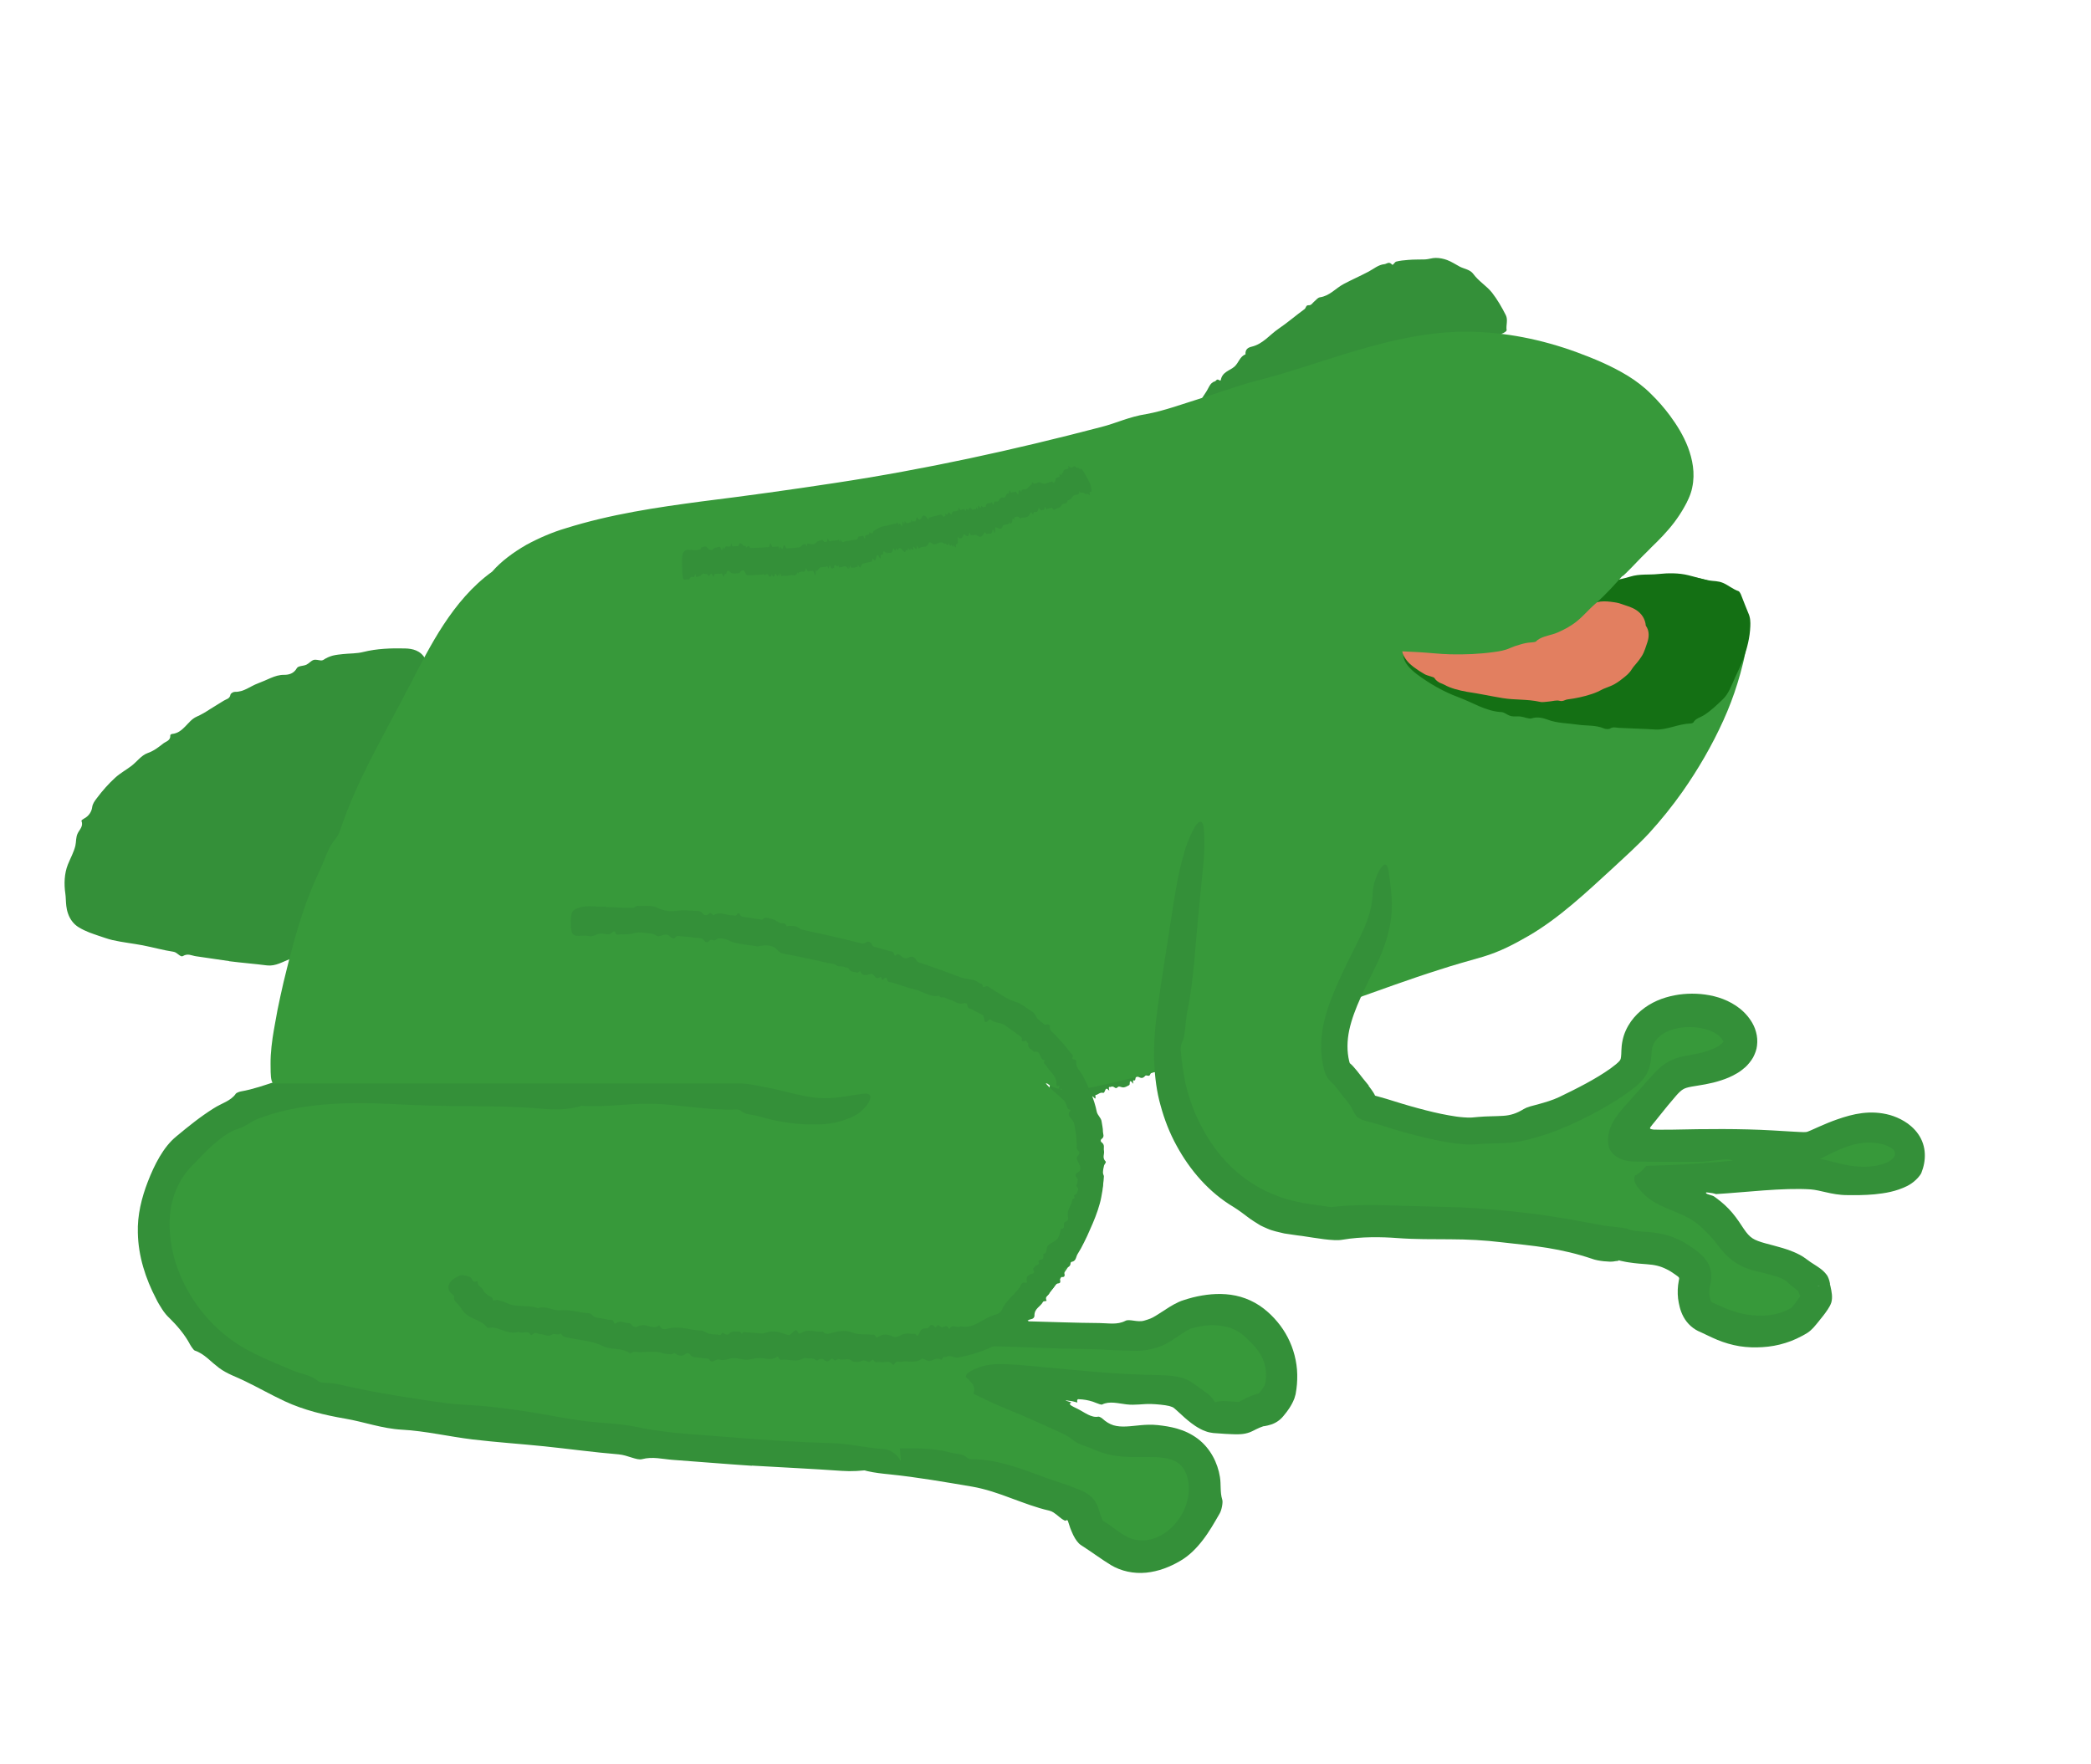 <?xml version="1.0" encoding="UTF-8"?>
<svg id="_Слой_2" data-name="Слой 2" xmlns="http://www.w3.org/2000/svg" xmlns:xlink="http://www.w3.org/1999/xlink" viewBox="0 0 373.78 315.3">
  <defs>
    <style>
      .cls-1 {
        fill: none;
      }

      .cls-2 {
        clip-path: url(#clippath);
      }

      .cls-3 {
        fill: #e27f60;
      }

      .cls-4 {
        fill: #147014;
      }

      .cls-5 {
        fill: #349039;
      }

      .cls-6 {
        fill: #37993a;
      }
    </style>
    <clipPath id="clippath">
      <rect class="cls-1" width="373.78" height="315.3"/>
    </clipPath>
  </defs>
  <g id="_верхний_лотос" data-name="верхний лотос">
    <g class="cls-2">
      <g>
        <path class="cls-5" d="M210.47,189.52c-.39,.15-.79,.26-1.15,.49-.13,.08-.4-.17-.3,.53,.05,.35-.39-.35-.51-.27-.32,.23-.73,.26-1.06,.48-.32,.21-.56,.62-.88,.83-.32,.21-.81,0-.99,.52-.16,.45-.65-.04-.87,.21-.23,.27-.5,.48-.9,.32-.29-.12-.6-.3-.76-.09-.1,.13-.07,.56-.22,.59-.14,.03-.42-.23-.23,.56,.02,.07-.1-.04-.17-.14-.34-.43-.5-.33-.48,.05,.01,.37-.11,.37-.21,.43-.28,.16-.57,.31-.9,.35-.25,.03-.58-.16-.83-.15-.26,.02-.38,.46-.74,.18-.36-.28-.56-.18-.78-.1-.12,.05-.4-.25-.21,.55,.02,.08-.03,.08-.08,.03-.72-.86-.58,.57-1.03,.46-.47-.12-.78,.2-1.15,.36-.1,.04-.28-.14-.19,.45,.03,.21-.07,.27-.17,.14-.54-.67-.69-.11-1.02-.14-.38-.04-.61,.42-1.13-.07-.22-.21-.45-.29-.42,.48,.02,.36-.25,.07-.35,.18-.09,.09-.09,.45-.2,.49-.09,.03-.25-.24-.38-.35-.04-.03-.07-.03-.08,.02-.3,.96-1.08-.02-1.54,.32-.47,.35-1.03,.36-1.58,.34-.3-.01-.65-.2-1.07-1.62-.19-.64-.29-1.34-.25-1.78,.03-.32,.08-.62,.16-.71,.13-.15,.24-.35,.36-.49,.25-.3,.4-1.03,.77-.73,.12,.09,.14-.31,.36,.31,.03,.09,.08,.12,.09,.08,.18-1.08,.74-.53,1.13-.7,.33-.16,.45-1.02,.89-.79-.03-.83,.22-.76,.48-.58,.92,.62,1.44-.15,2.15-.28,.73-.12,1.38-.49,2.09-.7,.12-.04,.06-.51,.32-.23,.25,.26,.32-.05,.47-.1,.14-.05,.22-.27,.43-.13,.85,.58,1.22-.12,1.8-.25,.58-.13,1.16-.28,1.64-.69,.29-.25,.46-.8,.86-.78,.17,0,.16-.46,.59,.19,.12,.18,.04-.41,.12-.47,.21-.15,.45-.2,.68-.3,.32-.13,.66-.21,.95-.4,.18-.12,.25-.49,.42-.64,.17-.16,.38-.24,.61-.25,.3-.01,.65,.13,.94,.1,.3-.03,.45-.47,.84-.25,.72,.42,1.08-.08,1.58-.2,.5-.12,1-.26,1.41-.6,.24-.19,.72,.31,.98,.2,.12-.05,.99,1.64,1.18,2.26,.04,.12,.06,.25,.06,.3-.04,.66,.07,1.62-.25,1.68-.47,.09-.88,.33-1.32,.5Z"/>
        <g>
          <path class="cls-6" d="M151.04,260.54c11.74-.45,30.66,2.96,41.03,8.47,.4,.21,.82,.44,1.1,.8,.32,.41,.42,.93,.56,1.43,1.3,4.59,6.36,7.64,11.1,7.07,4.74-.57,8.79-4.39,10.1-8.98,1.01-3.56,.26-7.89-2.76-10.02-3.77-2.66-9.04-.88-13.52-2-1.65-.41-3.16-1.21-4.67-1.99-6.23-3.2-12.62-6.08-19.15-8.61-.13-1.12,7.43-.31,11.14,.03,7.41,.67,14.82,1.34,22.24,2.02,.94,.09,1.9,.18,2.76,.56,1.69,.76,4.37,3.69,6.22,3.87,6.42,.63,4.17,.48,7.5-.95,.87-.37,1.71-.27,2.3-1.01,.53-.68,1.55-1.92,1.77-2.76,1.18-4.46-.83-8.89-4.2-12.04-3.38-3.14-8-3.19-12.36-1.69-1.9,.65-3.97,2.63-5.87,3.29-2.88,1-6,.98-9.05,.94-7-.09-30.33-.89-37.33-.99"/>
          <path class="cls-5" d="M183.78,236.19c4.25,.11,8.5,.28,12.75,.31,1.58,.01,3.18,.37,4.65-.4,.71-.38,2.13,.32,3.34-.03,.38-.11,.84-.25,1.12-.37,.27-.11,.61-.29,.97-.51,.73-.43,1.54-1.01,2.47-1.58,.47-.29,.99-.58,1.59-.86,.27-.13,.69-.29,.92-.35l.8-.25c1.07-.32,2.18-.55,3.32-.7,2.21-.28,4.63-.21,6.95,.66,1.15,.43,2.25,1.04,3.23,1.8,.51,.39,.91,.77,1.32,1.15,.4,.4,.79,.81,1.15,1.25,1.4,1.67,2.48,3.72,3.05,5.95,.29,1.11,.46,2.28,.48,3.44,.02,1.19-.06,2.27-.29,3.51-.06,.25-.13,.5-.21,.74-.07,.19-.16,.4-.25,.59-.08,.16-.15,.31-.23,.45-.15,.28-.3,.52-.45,.75-.15,.23-.3,.44-.45,.64l-.6,.75c-.57,.7-1.32,1.22-2.16,1.5-.21,.07-.42,.13-.64,.18-.19,.05-.5,.11-.53,.11-.17,.03-.23,.03-.25,.03-.49,.17-.89,.33-1.36,.57l-.31,.16c-.12,.06-.24,.13-.37,.18-.25,.12-.5,.22-.77,.29-.52,.16-1.1,.22-1.62,.23h-.43s-.3,0-.3,0l-.58-.02-1.07-.05c-.71-.05-1.42-.1-2.13-.15-.44-.06-.88-.13-1.3-.29-.43-.14-.82-.33-1.09-.48-.62-.33-1.09-.66-1.53-.99-.87-.66-1.57-1.31-2.18-1.88-.37-.35-.75-.67-.9-.8-.16-.15-.46-.28-.88-.39-.41-.1-.98-.18-1.55-.24-.57-.06-1.14-.1-1.72-.12-1.43-.04-2.8,.25-4.36,.07-1.44-.16-3.05-.65-4.38,.03-.11,.06-.75-.15-1.06-.29-.76-.33-1.61-.53-2.45-.62-.21-.02-.42-.04-.62-.04-.14,0-.13,0-.15,0l-.05,.02c-.07,.04-.11,.1-.12,.19,.01,.35,.07,.31,.03,.33-.04,.04,.14,.09-.26-.02-.14-.03-.66-.2-1.18-.24-.38-.07-.66-.1-.65-.06,.04,.06,.72,.23,.9,.31,.14,.05,.12,.09-.05,.17-.22,.11-.06,.28,.17,.44,.12,.08,.26,.16,.41,.23l.73,.36c1.18,.58,2.43,1.65,3.71,1.38,.12-.02,.52,.19,.68,.33,.64,.6,1.33,1.01,2.02,1.22,.69,.2,1.45,.25,2.27,.21,1.64-.07,3.46-.47,5.6-.25,1.09,.12,2.27,.28,3.51,.64,1.24,.35,2.5,.93,3.63,1.77,2.31,1.73,3.61,4.37,4,6.86,.23,1.36,0,2.73,.41,4.03,.18,.46-.1,1.93-.47,2.53-.95,1.65-1.85,3.24-2.98,4.7-1.12,1.46-2.44,2.82-4.06,3.75-1.82,1.07-3.87,1.88-6.08,2.1-2.23,.22-4.47-.26-6.31-1.36-1.57-.95-3.39-2.31-5.38-3.59-.46-.3-.95-.96-1.35-1.77-.21-.4-.36-.85-.54-1.27-.15-.44-.29-.87-.42-1.27-.07-.16-.16-.12-.27-.11-.06,.01-.11,.04-.14,.06l-.04,.03h-.01s-.06-.01-.11-.04c-.73-.33-1.28-.99-2-1.44-.21-.14-.49-.26-.73-.32-2.34-.53-4.55-1.39-6.82-2.22-2.26-.85-4.58-1.66-7-2.08-4.87-.82-9.81-1.69-14.72-2.19-2.72-.27-5.45-.6-7.35-2-.86-.65-.92-1.35,.29-1.8,.88-.34,1.91-.62,2.93-.67,1.64-.08,3.28-.17,4.87-.16,3.3,.02,6.67-.23,10.01,.71,1.03,.31,2.34,.14,3.07,.96,.1,.11,.52,.25,.73,.25,4.68-.05,9.17,1.8,13.59,3.4,1.27,.44,2.53,.87,3.79,1.29,.63,.23,1.26,.48,1.9,.73l.51,.21c.26,.12,.52,.25,.76,.4,.49,.29,.94,.66,1.31,1.1,.37,.45,.65,.97,.85,1.53l.14,.43,.11,.37,.11,.31c.06,.21,.13,.41,.22,.61,.07,.21,.17,.41,.26,.62,.73,.42,1.35,.87,1.99,1.34,.64,.47,1.3,.95,1.97,1.34,1.2,.71,2.59,.96,3.95,.77,1.39-.2,2.77-.85,3.91-1.82,1.16-.96,2.08-2.22,2.7-3.58,.61-1.37,.89-2.77,.83-4.21-.05-1.44-.53-2.77-1.3-3.62-.74-.84-1.89-1.31-3.45-1.5-1.57-.19-3.47-.07-5.57-.11-1.06-.03-2.18-.1-3.36-.32-1.19-.21-2.37-.63-3.38-1.07-1.39-.62-2.61-.78-3.8-1.77-.28-.24-.61-.45-.96-.65-.17-.1-.36-.2-.54-.29-.3-.15-.61-.29-.92-.44-1.46-.66-2.97-1.34-4.4-1.98-1.32-.6-2.76-1.2-4.23-1.81-.73-.31-1.45-.61-2.16-.91-.7-.3-1.33-.6-1.94-.88-.82-.39-1.64-.78-2.47-1.18,.22-.79,.14-1.35-.23-1.82-.36-.47-.76-.86-1.14-1.19l-.04-.03c.08,0,.03-.08,.05-.12,.02-.1,.05-.18,.08-.24,.06-.13,.15-.2,.23-.27,.15-.14,.31-.24,.46-.34,.3-.19,.66-.34,1-.49,.7-.3,1.51-.6,2.94-.75,1.54-.16,4.02,0,6.55,.23l7.62,.72,5.24,.45c1.52,.12,3.04,.22,4.55,.31,1.85,.1,3.7,.13,5.56,.19,.96,.04,1.76,.04,2.94,.18,.58,.08,1.25,.21,1.95,.48,.34,.13,.72,.32,1.03,.5,.29,.18,.55,.35,.78,.52,1.49,1.15,2.93,1.87,3.47,3.01,.14,.22,.38,.18,.55,.05,.39-.07,1.02-.13,1.44-.1l1.51,.11,.67,.04c.12,0,.17,0,.21,0,.04,0,.09-.02,.13-.04l.37-.21c.54-.3,1.12-.57,1.67-.81,.4-.17,.79-.28,1.08-.35l.23-.06c.08-.02,.15-.08,.2-.15l.29-.37c.13-.18,.26-.35,.37-.5,.11-.16,.2-.31,.26-.41,.02-.04,.04-.08,.06-.13,.36-1.32,.29-2.92-.25-4.36-.57-1.56-1.8-2.84-3.05-4.02l-.5-.45-.44-.35c-.3-.21-.61-.41-.94-.58-.65-.34-1.36-.58-2.15-.73-.99-.2-2.1-.24-3.26-.12-.58,.06-1.17,.16-1.76,.3l-.75,.2c-.2,.07-.42,.16-.67,.3-1.07,.55-2.22,1.58-3.96,2.5-.43,.22-1.05,.47-1.43,.58-.43,.14-.86,.26-1.29,.35-.86,.19-1.7,.28-2.5,.28-3.01-.01-5.63-.23-8.26-.3-2.64-.08-5.27-.08-7.91-.19-5.24-.21-10.49-.41-15.72-.39-2.97,.01-5.67-.71-8.57-.78-1.35-.03-3.16-1.97-2.59-2.6,.11-.12,.33-.24,.56-.29,2.85-.52,5.47-1.38,8.73-1.24,4.81,.22,9.63,.28,14.45,.41Z"/>
        </g>
        <g>
          <path class="cls-6" d="M93.42,166.49c4.15-.86,8.45,0,12.6,.85,8.17,1.68,16.35,3.36,24.52,5.04,11.09,2.28,22.31,4.6,32.52,9.5,10.21,4.89,19.36,10.41,27,18.78,2.37,2.6,5.31,8.16,4.81,10.89-1.4,7.57-8.37,20-15.28,23.39-13.96,6.84-35.21,3.76-50.76,3.24-15.54-.53-30.88-3.58-46.13-6.63"/>
          <path class="cls-6" d="M104.87,233.22c3.87,.63,7.74,1.22,11.63,1.58,1.44,.14,2.89,.61,4.45,.06,.77-.29,2.1,.66,3.44,.7,3.68,.17,7.36,.33,11.04,.5,3.6,.13,7.17,.08,10.72,.16,3.51,.09,7.12,.56,10.45,.08,2.88-.39,5.48,.07,8.19-.36,2.86-.48,5.69-1.14,8.42-1.58,.97-.22,1.96-.39,2.92-.66,.47-.16,.93-.33,1.38-.52,.43-.19,.96-.37,1.28-.63,.22-.15,.43-.32,.63-.49,.2-.19,.38-.41,.57-.61,.39-.38,.75-.87,1.24-1.26,.45-.37,.95-.79,1.39-1.23,.41-.49,.74-1.02,.77-1.68,0-.11,.46-.45,.72-.61,1.25-.72,2.17-2.16,2.48-3.31,.28-1.13,.82-1.94,1.29-2.86,1.3-2.51,2.41-5.14,3.22-7.7,.17-.48,.3-.95,.44-1.41l.11-.35,.03-.09h0c-.06-.01,.52,.09,.27,.05h0s-.02,0-.02,0h-.03s-.07-.02-.07-.02l-.13-.03s0-.01,0-.02c.04,.01,.03-.17,.07-.26,.03-.6-.14-1.55-.46-2.45-.69-1.91-2.21-3.76-3.04-5.34-.18-.37-.53-.83-.83-1.23-.32-.41-.64-.81-.99-1.18-.69-.76-1.43-1.46-2.2-2.16-.87-.79-1.68-1.98-2.95-1.95-.12,0-.45-.28-.56-.46-1.99-2.93-5.55-3.68-8.3-5.66-2.88-2.05-6.2-3.61-9.48-5.16-.88-.43-1.7-1.07-2.73-.89-.36,.05-1.27-.31-1.66-.63-2.1-1.76-4.91-2.26-7.45-3.2-2.92-1.08-6.03-1.54-8.96-2.88-1.24-.57-3.01-1.13-4.75-.73-.8,.18-2.24-.49-3.39-.65-.95-.13-1.93,.02-2.86-.16-.79-.15-1.53-.62-2.3-.92-.23-.09-.52-.15-.77-.16-4.74-.1-9.05-2.15-13.69-2.87-2.33-.36-4.66-.81-6.99-1.29-2.34-.48-4.63-1.05-6.79-1.41-2.43-.42-4.61-.65-6.47-1.8-.84-.52-1.07-1.2,.01-1.82,.79-.44,1.77-.8,2.77-.88,1.59-.14,3.17-.15,4.68-.06,3.16,.23,6.19,.25,9.19,1.21,.93,.31,2.12,.16,2.78,.96,.09,.11,.47,.24,.67,.23,4.28-.16,8.39,1.37,12.55,2.15,3.55,.67,7.13,.57,10.65,1.68,2.14-.37,4.45,.3,6.39,1.02,3.43,1.28,6.92,2.3,10.42,3.43,3.49,1.14,7,2.38,10.31,4.05,6.56,3.3,13.19,6.82,19.1,11.52,1,.8,2.16,1.14,3.07,2.41,.85,1.17,2.36,2.23,3.53,3.4,.54,.53,1.09,1.08,1.63,1.62,.26,.25,.56,.6,.83,.93,.25,.33,.49,.67,.67,1.02,.78,1.42,1.45,2.8,2.08,4.24,.62,1.44,1.21,2.89,1.57,4.63,.08,.46,.16,.89,.17,1.43,.01,.25,.02,.51-.02,.82l-.05,.44c-.02,.14-.04,.21-.06,.31-.16,.77-.31,1.55-.53,2.28-.39,1.49-.92,2.91-1.5,4.29-1.2,2.73-2.62,5.33-4.23,7.83-1.62,2.5-3.4,4.9-5.56,7.12-1.33,1.33-2.81,2.69-4.65,3.71-.83,.42-1.68,.84-2.53,1.23-.87,.35-1.76,.62-2.65,.88-.76,.24-1.53,.48-2.31,.7-.78,.2-1.58,.34-2.41,.09-.46-.14-1.78,.73-2.77,.9-2.44,.42-4.91,.62-7.35,.75-3.4,.21-6.76,.12-10.11,.13-2.04,0-4.06,.23-6.09,.2-2.12-.03-4.25-.16-6.34-.36-2.65-.25-5.27-.69-7.89-.87-1.34-.1-2.79-.09-4.22-.12-1.42-.05-2.83-.12-4.15-.42-4.92-1.04-9.87-1.31-14.76-2.13-4.85-.81-9.68-1.73-14.5-2.49-2.74-.43-5.09-1.56-7.74-2.07-1.24-.24-2.53-2.43-1.9-2.96,.12-.1,.35-.19,.56-.19,2.71-.07,5.27-.51,8.23,.13,4.36,.94,8.76,1.68,13.15,2.39Z"/>
        </g>
        <g>
          <path class="cls-5" d="M76.25,118.83c-17.44-.98-34.39,6.95-48,17.9-3.68,2.96-7.2,6.19-9.82,10.12-2.61,3.93-4.26,8.64-3.86,13.34,.08,.95,.26,1.93,.84,2.69,.74,.97,1.99,1.38,3.16,1.73,10.95,3.23,22.29,5.18,33.69,5.81"/>
          <path class="cls-5" d="M40.96,171.8l-5.95-.87c-.74-.1-1.43-.57-2.32-.03-.45,.27-1-.68-1.68-.77-1.85-.28-3.65-.79-5.49-1.15-1.79-.34-3.61-.53-5.39-.93-.89-.21-1.73-.53-2.62-.82-.94-.34-2.06-.64-3.46-1.49-.43-.26-.8-.6-1.1-.98-.71-.87-1.02-2.04-1.1-2.83-.1-.85-.07-1.52-.17-2.19-.26-1.74-.18-3.61,.45-5.2,.47-1.16,1.06-2.2,1.34-3.35,.17-.72,.06-1.52,.43-2.25,.34-.68,1.04-1.25,.66-2.22-.03-.08,.27-.3,.45-.39,.86-.44,1.36-1.24,1.46-2,.1-.73,.48-1.17,.84-1.66,1-1.33,2.09-2.57,3.29-3.66,.9-.82,1.98-1.4,2.92-2.12,.97-.75,1.74-1.87,2.86-2.27,1.13-.39,1.96-1.06,2.82-1.73,.5-.38,1.31-.5,1.24-1.46,0-.09,.19-.22,.31-.23,1.03-.1,1.7-.67,2.33-1.31,.64-.64,1.21-1.4,2.05-1.77,.87-.38,1.68-.87,2.47-1.39,.81-.5,1.62-1,2.43-1.5,.43-.27,1.03-.3,1.16-1.04,.05-.26,.51-.53,.81-.52,1.6,.04,2.73-1.01,4.1-1.51,.77-.29,1.52-.63,2.28-.96,.76-.32,1.55-.59,2.45-.57,.75,0,1.68-.2,2.23-1.19,.26-.45,1.14-.36,1.7-.62,.46-.21,.82-.69,1.29-.85,.41-.12,.9,.06,1.35,.09,.13,0,.29-.03,.4-.1,.53-.36,1.1-.61,1.69-.77,.59-.14,1.2-.21,1.81-.27,1.22-.13,2.46-.08,3.65-.38,2.41-.6,4.94-.69,7.42-.63,1.37,.03,2.8,.35,3.63,1.83,.37,.67,.32,1.38-.24,1.79-.42,.3-.88,.58-1.33,.64-.73,.11-1.45,.24-2.14,.41-.72,.15-1.44,.41-2.15,.59-.71,.19-1.43,.37-2.19,.25-.48-.06-.97,.35-1.43-.23-.06-.08-.26-.1-.35-.04-.92,.67-1.9,.87-2.91,1.05-1,.19-2.05,.22-3.02,.51-.83,.25-1.6,.68-2.37,1.06-.77,.41-1.54,.78-2.42,.88-.66,1.04-1.72,1.33-2.72,1.43-3.5,.43-6.41,2.44-9.47,3.97-3.11,1.6-6.01,3.58-8.89,5.58-.49,.35-.63,1.02-1.41,1.14-.74,.11-1.24,.86-1.85,1.33-.55,.43-1.03,1.01-1.67,1.28-2.66,1.09-4.4,3.31-6.23,5.22-1.85,1.9-3.46,4.02-4.38,6.41-.56,1.47-.64,3.02-1.13,4.42-.21,.62,.12,1.31-.7,1.85-.24,.16,.3,.8,.32,1.19,.04,.95,.09,2.14,.24,2.52,.03,.08,.05,.13,.09,.19,.08,.1,.09,.14,.45,.31,.32,.15,.8,.3,1.41,.44,.96,.22,1.97,.2,2.94,.37,1.01,.2,2.01,.45,2.98,.78,1.24,.4,2.43,.97,3.69,1.32,1.3,.37,2.75,.31,3.95,.89,2.24,1.1,4.68,1.16,7.05,1.57,2.35,.41,4.74,.73,7.13,.79,1.35,.03,2.54,.77,3.87,.85,.61,.03,1.35,1.98,1.06,2.61-.06,.12-.17,.24-.27,.28-1.36,.52-2.65,1.36-4.18,1.18-2.25-.29-4.52-.46-6.77-.75Z"/>
        </g>
        <g>
          <path class="cls-6" d="M155.54,195.77c-1.99,2.42-5.3,3.42-8.44,3.41-3.14,0-6.2-.88-9.25-1.59-19.05-4.37-38.91-2.13-58.45-2.72-9.62-.29-19.37-1.26-28.77,.82-9.39,2.08-18.64,7.95-21.66,17.08-3.61,10.89,2.86,23.1,12.28,29.64,9.42,6.54,21.14,8.67,32.48,10.4,20.56,3.14,41.25,5.53,62.01,6.85,3.95,.25,7.9,.46,11.85,.68,4.48,.24,8.96,.48,13.45,.72"/>
          <path class="cls-5" d="M134.4,262.01c-4.74-.31-9.47-.72-14.21-1.06-1.76-.13-3.53-.62-5.42-.12-.95,.25-2.56-.72-4.19-.86-4.41-.36-8.81-.97-13.21-1.43-4.28-.44-8.57-.72-12.85-1.23-4.24-.51-8.53-1.53-12.67-1.75-3.59-.2-6.69-1.38-10.12-1.97-3.64-.62-7.43-1.53-10.8-3.1-2.45-1.14-4.77-2.47-7.2-3.64-1.5-.75-3.08-1.22-4.6-2.35-.69-.54-1.41-1.15-2.09-1.76-.7-.57-1.43-1.07-2.25-1.33-.14-.04-.61-.7-.81-1.06-.91-1.76-2.4-3.47-3.56-4.61-.59-.54-1.06-1.11-1.45-1.73-.39-.61-.77-1.22-1.08-1.88-1.86-3.56-3.17-7.57-3.25-11.77-.1-3.14,.67-6.25,1.79-9.14,1.16-2.99,2.76-6.18,5.06-8.06,2.26-1.88,4.37-3.58,6.72-5.05,1.33-.87,3.11-1.33,3.94-2.61,.08-.13,.62-.36,.9-.4,2.27-.4,4.3-1.14,6.43-1.83,2.1-.68,4.24-1.32,6.46-1.42,4.56-.23,9.15-.38,13.63-.27,1.19,.03,2.45,.32,3.56-.22,.39-.19,1.63-.16,2.22,.01,3.22,.95,6.6,.55,9.91,.7,3.78,.18,7.58-.24,11.43,.34,1.63,.25,3.85,.36,5.81-.41,.9-.35,2.78-.02,4.19-.1,1.16-.06,2.28-.42,3.43-.41,.98,0,1.96,.31,2.95,.48,.29,.05,.66,.06,.95,.03,5.7-.7,11.3,.82,17.01,1.42,1.44,.19,2.89,.36,4.32,.63,1.43,.28,2.89,.55,4.29,.9,2.78,.68,5.32,1.34,7.66,1.36,1.26,.02,2.51-.13,3.64-.3,1.15-.17,2.18-.36,3.35-.5,1.02-.16,1.73,.18,.99,1.53-.56,.95-1.5,1.91-2.64,2.46-1.81,.89-3.79,1.38-5.73,1.47-4.01,.2-7.79-.39-11.21-1.41-1.09-.35-2.46-.23-3.28-1.01-.11-.11-.57-.24-.8-.23-4.96,.22-9.92-.88-14.94-1.02-4.27-.11-8.4,.67-12.73,.35-2.37,.82-5.18,.72-7.6,.5-4.28-.38-8.57-.39-12.9-.43-4.33-.02-8.67-.12-12.89-.35-4.29-.22-8.52-.28-12.66,.07-4.14,.36-8.15,1.13-11.86,2.58-.63,.26-1.18,.59-1.74,.94-.57,.33-1.16,.66-1.94,.89-1.46,.43-2.97,1.68-4.26,2.78-1.19,1.01-2.25,2.23-3.27,3.24-1.09,1.03-2.05,2.22-2.74,3.56-.39,.65-.63,1.36-.93,2.06-.19,.73-.45,1.44-.57,2.19-.54,2.98-.26,6.07,.52,9.05,1.6,5.94,5.51,11.49,10.65,15.05,1.55,1.11,3.3,2,5.05,2.81,1.75,.83,3.57,1.54,5.38,2.33,1.55,.68,3.37,.81,4.78,2.01,.4,.35,2.1,.21,3.18,.45,2.68,.6,5.39,1.18,8.15,1.66,3.82,.66,7.72,1.29,11.61,1.79,2.37,.3,4.76,.32,7.14,.56,2.49,.26,4.99,.59,7.47,.98,3.14,.49,6.24,1.14,9.39,1.57,3.26,.45,6.71,.46,9.8,1.12,5.77,1.23,11.62,1.39,17.45,1.89,5.78,.5,11.62,.83,17.43,1.01,3.31,.09,6.28,.89,9.5,1.06,1.51,.08,3.43,2.08,2.78,2.69-.12,.12-.38,.23-.63,.27-3.19,.43-6.14,1.2-9.77,.94-5.34-.38-10.72-.62-16.08-.94Z"/>
        </g>
        <g>
          <path class="cls-5" d="M214.97,72.84c6.9-5.32,13.81-10.63,20.71-15.95,2.31-1.78,4.63-3.57,7.22-4.92,2-1.05,4.15-1.82,6.36-2.29,3.88-.83,8.08-.68,11.64,1.06,3.57,1.74,6.39,5.24,6.7,9.2"/>
          <path class="cls-5" d="M263.5,55.95c-.51-.67-1.09-1.33-1.81-1.81-.26-.17-.35-.65-1-.25-.32,.21-.14-.65-.42-.76-.74-.3-1.47-.73-2.29-.89-.8-.16-1.65-.03-2.45-.04-.79-.01-1.64-.42-2.42,.03-.65,.39-1.32-.2-1.97,.05-.68,.27-1.35,.5-2.11,.38-.55-.09-1.13-.21-1.58,.08-.28,.18-.42,.67-.76,.76-.3,.08-.78-.1-.72,.75,0,.07-.18,0-.29-.08-.52-.34-.91-.12-1,.32-.09,.44-.33,.51-.55,.65-.6,.38-1.2,.78-1.87,1.11-.5,.25-1.13,.32-1.65,.59-.54,.28-.84,.96-1.53,1-.69,.03-1.12,.39-1.58,.74-.26,.2-.79,.14-.5,.95,.03,.08-.08,.14-.16,.13-1.39-.27-1.27,1.4-2.18,1.76-.94,.38-1.62,1.15-2.38,1.77-.2,.17-.57,.15-.41,.77,.06,.22-.15,.4-.34,.37-1.07-.19-1.38,.67-2.06,1.02-.77,.4-1.22,1.22-2.29,1.25-.45,.01-.93,.2-.82,1.07,.05,.4-.49,.38-.69,.63-.16,.21-.15,.64-.35,.8-.17,.14-.52,.03-.79,.05-.08,0-.14,.05-.17,.13-.47,1.44-2.15,1.29-3.01,2.25-.86,.96-1.94,1.66-3.02,2.34-.6,.38-1.31,.63-2.59-.25-.57-.39-1.01-.96-1.03-1.47-.01-.38,0-.76,.16-.97,.24-.34,.45-.73,.69-1.06,.49-.69,.71-1.72,1.6-1.95,.28-.07,.28-.56,.85-.18,.08,.05,.19,.03,.21-.04,.26-1.49,1.59-1.67,2.45-2.42,.73-.64,.98-1.85,1.97-2.18-.07-.97,.52-1.24,1.1-1.38,2.04-.49,3.21-2.12,4.8-3.2,1.61-1.09,3.09-2.38,4.66-3.52,.27-.2,.21-.73,.74-.69,.49,.04,.71-.46,1.05-.72,.31-.24,.54-.63,.97-.7,1.76-.26,2.77-1.6,4.24-2.38,1.45-.77,2.99-1.44,4.46-2.22,.9-.48,1.74-1.22,2.8-1.32,.44-.04,.81-.57,1.39,.08,.16,.19,.45-.47,.73-.54,.69-.18,1.41-.24,2.13-.3,1-.09,2.01-.06,3.03-.09,.62-.02,1.27-.28,1.92-.27,.68,0,1.36,.14,2,.37,.82,.3,1.56,.81,2.32,1.21,.78,.39,1.81,.5,2.37,1.27,1.01,1.37,2.36,2.11,3.36,3.36,.96,1.24,1.74,2.59,2.47,4.03,.42,.84,0,1.82,.14,2.65,.06,.44-1.77,1.09-2.43,.99-.13-.01-.26-.05-.31-.1-.65-.6-1.68-.86-1.8-1.45-.21-.9-.72-1.72-1.29-2.49Z"/>
        </g>
        <g>
          <path class="cls-6" d="M48.79,193.67c2.93-23.52,13.61-45.27,24.5-66.32,4.08-7.89,8.36-15.94,15.03-21.81,11.92-10.51,28.97-12.13,44.74-14.06,32.65-3.99,64.88-11.37,96.01-21.99,10.68-3.64,21.49-7.71,32.77-7.84,7.89-.09,15.74,1.78,22.98,4.93,2.99,1.3,5.94,2.85,8.29,5.11,4.37,4.22,8.95,11.3,6.05,16.64-3.35,6.18-6.85,7.32-19.19,21.47,29.85-9.97,30.71,.63,28.88,7.54-2.28,8.63-8.73,20.68-16.41,29.56-2.82,3.26-18.69,19.04-28.21,21.79-29.62,8.57-62.69,24.56-77.21,24.99"/>
          <path class="cls-6" d="M233.66,176.53c8.36-3.1,16.8-6.1,25.35-8.82,1.58-.5,3.29-.91,4.82-1.41,.68-.26,1.36-.48,2.04-.91,.34-.2,.67-.4,.99-.61,.32-.25,.64-.5,.94-.78,.61-.51,1.64-1.04,2.85-1.62,1.19-.63,2.55-1.33,3.72-2.25,3.19-2.47,6.31-5.13,9.31-7.91,1.51-1.38,2.98-2.81,4.42-4.25,.71-.72,1.43-1.46,2.08-2.18,.63-.69,1.28-1.52,1.91-2.28,4.82-6.15,8.68-13.11,11.66-20.27,.72-1.78,1.4-3.57,1.97-5.38l.4-1.35c.11-.42,.21-.84,.29-1.25,.16-.82,.23-1.63,.19-2.35-.08-1.49-.55-2.42-1.48-3.07-.47-.33-1.08-.6-1.8-.77-.33-.11-.74-.14-1.11-.21-.4-.02-.78-.08-1.2-.08-1.41-.03-2.87,.05-4.34,.19-1.46,.13-2.94,.33-4.41,.57l-1.82,.35c-.72,.16-1.43,.31-2.16,.51l-2.16,.56-1.07,.28-1.13,.34c-3.01,.91-6.05,1.87-9.28,2.95-1.24,.41-2.48,.83-3.75,1.25,.45-.67,1.47-1.8,2.33-2.81,.89-1.03,1.79-2.06,2.69-3.1,1.78-2.05,3.62-4.14,5.51-6.24,.92-1.04,1.96-2.1,2.94-3.14l1.49-1.55,.89-.89c1.11-1.09,2.24-2.15,3.35-3.15,1.79-1.63,3.56-3.17,4.93-4.81,.68-.83,1.31-1.7,1.84-2.66,.16-.26,.22-.43,.3-.61,.08-.18,.18-.36,.21-.57,.13-.38,.16-.8,.2-1.22,.03-1.06-.31-2.18-.82-3.28-.51-1.11-1.19-2.23-1.96-3.44-1.4-2.22-3.44-4.98-5.67-5.56-.18-.06-1.06-.83-1.54-1.24-2.23-1.94-5.97-3.41-8.52-3.9-2.51-.49-4.64-1.12-6.93-1.57-6.31-1.29-12.67-1.26-19.06-.14-4.79,.8-9.62,1.91-14.44,3.42-2.51,.79-5.08,1.75-7.63,2.66-2.56,.9-5.1,1.74-7.5,2.33-4.85,1.15-9.37,2.59-14.04,3.94-2.65,.79-5.86,1.29-7.83,2.68-.18,.13-1.18,.4-1.66,.46-7.88,1.03-15.07,4.21-22.96,5.65-8.1,1.48-16.37,3.26-24.62,4.63-2.2,.36-4.59,.48-6.53,1.38-.69,.31-3,.66-4.15,.67-6.22,.08-12.65,1.25-18.8,1.97-7.05,.84-13.85,2.46-20.49,4.38-2.81,.79-6.55,2.45-8.93,5.06-.27,.3-.66,.61-1.1,.95-.42,.37-.91,.76-1.43,1.16-1.06,.77-2.1,1.75-2.93,2.64-1.35,1.51-2.31,3.24-3.48,4.87-1,1.39-2.21,2.68-3.27,4.13-.31,.43-.66,.99-.88,1.47-2.19,4.6-4.58,9.25-7.11,13.83-2.5,4.58-5.04,9.15-7.14,13.94-4.22,9.63-8.29,19.42-11.19,29.46-1.61,5.54-2.97,11.26-4.91,14.98-.91,1.67-1.62,1.62-1.67-.93-.01-.93-.04-1.95,.02-2.98,.07-1.03,.17-2.09,.33-3.14,.25-1.68,.59-3.35,.88-5.01,.34-1.65,.69-3.29,1.07-4.91,1.63-6.68,3.32-13.37,6.4-19.82,.95-2,1.64-4.53,2.98-5.93,.19-.19,.61-1,.74-1.41,2.99-9.03,8.07-17.44,12.45-25.96,1.91-3.64,3.74-7.31,6.05-10.82,2.3-3.49,5.08-6.88,8.68-9.47,1.61-1.86,3.78-3.44,6.07-4.77,2.32-1.26,4.76-2.3,7.07-2.98,8.11-2.54,16.28-3.73,24.32-4.8,8.05-1,15.91-2.09,23.83-3.3,16.04-2.42,31.92-5.9,47.61-10.01,2.68-.68,4.84-1.79,8.05-2.31,3.01-.52,6.72-1.88,10.1-2.93,3.1-.96,6.29-2.15,9.25-2.93,6.15-1.55,12.2-3.74,18.47-5.58,6.26-1.82,12.83-3.33,19.58-3.28,6.7,.04,13.31,1.4,19.52,3.67,3.1,1.15,6.13,2.39,9.12,4.21,1.47,.9,2.93,2.01,4.17,3.26,1.23,1.2,2.36,2.49,3.39,3.88,1.25,1.7,2.39,3.53,3.21,5.65,.78,2.1,1.32,4.58,.75,7.2-.24,1.28-.93,2.62-1.4,3.45-.52,.94-1.13,1.86-1.78,2.73-1.32,1.74-2.78,3.21-4.21,4.58-1.22,1.17-2.36,2.42-3.54,3.62l-.89,.89-.46,.43c-.07,.06-.09,.05-.14,.08-.17,.08-.4,.16-.83,.33-.24,.1-.36,.36-.34,.52,0,.18,.18,.22,.1,.34l-.17,.22-.09,.11s.1-.03,.14-.04c.37-.13,.7-.23,1.05-.32l.53-.12,.29-.06,.7-.14,.8-.14c1.91-.35,3.88-.6,5.91-.68,2.03-.07,4.14,0,6.35,.56,1.11,.31,2.24,.73,3.34,1.4,1.09,.67,2.12,1.64,2.86,2.78,.75,1.15,1.19,2.43,1.39,3.65,.21,1.22,.21,2.4,.12,3.51-.12,1.34-.38,2.66-.68,3.83-.28,1.18-.61,2.32-.96,3.46-.7,2.27-1.54,4.47-2.51,6.61-2.03,4.49-4.52,8.77-7.34,12.79-1.8,2.54-3.75,4.97-5.85,7.28-1.13,1.24-2.22,2.25-3.33,3.33l-3.36,3.12c-4.66,4.27-9.49,8.83-14.9,11.98-2.52,1.45-5.1,2.84-8.19,3.76-2.68,.78-5.28,1.48-7.9,2.35-5.23,1.65-10.38,3.56-15.57,5.39-10.31,3.66-20.58,7.62-30.92,11.43-1.48,.53-2.94,1-4.39,1.44-1.46,.42-2.92,.8-4.36,1.18-1.46,.35-2.92,.69-4.39,1.04-1.5,.29-2.97,.65-4.52,.94-1.45,.26-3.23,.12-4.49-.38-1.24-.45-1.89-1.03-1.34-1.4,.21-.14,.66-.31,1.1-.4,2.84-.5,5.48-1.57,8.22-2.54,1.36-.55,2.76-1.06,4.21-1.59,1.45-.56,2.96-1.06,4.57-1.59,9.49-3.09,18.88-6.83,28.36-10.34Z"/>
        </g>
        <g>
          <path class="cls-4" d="M251.09,116.31c5.26,4.83,12.05,7.76,19,9.41,6.95,1.65,14.12,2.11,21.25,2.57,4.66,.3,9.82,.44,13.41-2.54,2.72-2.26,3.9-5.82,4.96-9.2,1.01-3.23,1.82-7.3-.73-9.54-.86-.76-1.98-1.14-3.08-1.45-2.39-.66-4.87-1.03-7.36-1.07-6.92-.13-13.62,2.17-20.33,3.87-2.9,.74-5.82,1.37-8.72,2.09-6.16,1.54-12.21,3.5-18.1,5.88"/>
          <path class="cls-4" d="M262.7,110.65c2.16-.65,4.34-1.21,6.51-1.81,.8-.21,1.68-.19,2.4-.84,.36-.32,1.27,.02,2.01-.18,2-.55,4.06-.93,6.02-1.52,1.93-.57,3.82-1.29,5.79-1.85,1.96-.55,4.07-.78,6-1.38,1.68-.52,3.31-.28,4.98-.46,1.78-.19,3.69-.21,5.41,.22,1.26,.3,2.46,.72,3.71,.93,.78,.14,1.57,.05,2.5,.45,.87,.37,1.73,1.12,2.77,1.47,.1,.02,.37,.46,.45,.71,.47,1.16,.91,2.38,1.28,3.22,.37,.82,.38,1.59,.35,2.33-.08,2.05-.57,3.89-1.15,5.57-.43,1.22-1.04,2.43-1.61,3.68-.59,1.29-1.12,2.86-2.2,3.86-1.05,.99-2.04,1.96-3.23,2.73-.68,.46-1.6,.62-1.99,1.36-.04,.07-.32,.18-.46,.18-1.18,.05-2.19,.33-3.24,.61-1.04,.27-2.09,.54-3.15,.47-2.17-.14-4.32-.18-6.39-.29-.55-.03-1.14-.23-1.67,.13-.19,.13-.77,.1-1.05-.02-1.5-.65-3.15-.45-4.73-.69-1.8-.27-3.65-.23-5.42-.91-.75-.28-1.78-.54-2.79-.21-.47,.15-1.31-.24-1.99-.33-.55-.07-1.13,.05-1.67-.07-.46-.09-.87-.41-1.31-.61-.13-.06-.3-.11-.44-.11-2.79-.14-5.15-1.73-7.71-2.67-2.6-.96-5.08-2.38-7.34-4.06-1.24-.93-2.41-2.08-2.51-3.5-.05-.63,.28-.97,.93-.77,.47,.15,.98,.34,1.42,.61,.68,.46,1.41,.84,2.1,1.23,1.45,.8,3.06,1.23,4.45,2.21,.44,.3,1.1,.35,1.32,.92,.03,.08,.22,.2,.32,.22,2.33,.31,4.38,1.51,6.64,2.11,1.92,.5,3.9,.39,5.81,.99,1.17-.33,2.42-.03,3.5,.28,3.82,1.12,7.85,1.04,11.84,1.38,4.07,.33,8.09,.66,11.46-.38,.57-.18,.91-.64,1.59-.74,.66-.11,1.25-.71,1.74-1.21,.48-.46,.83-1.08,1.3-1.55,.99-.99,1.66-2.37,2.17-3.81,.5-1.46,.95-3.03,1.31-4.44,.36-1.42,.54-2.87,.29-4.07-.27-1.2-.92-1.98-2.08-2.41-.7-.27-1.63-.42-2.53-.56-.9-.14-1.8-.26-2.7-.44-.77-.16-1.61,.06-2.35-.48-.22-.16-.96,.21-1.46,.24-1.25,.04-2.51,.1-3.78,.25-1.76,.21-3.53,.5-5.28,.95-1.07,.28-2.08,.74-3.15,1.08-1.11,.34-2.26,.66-3.42,.92-1.46,.33-2.98,.56-4.46,.85-1.53,.31-3.05,.92-4.55,1.04-2.82,.22-5.41,1.07-8.04,1.79-2.62,.7-5.23,1.5-7.75,2.5-1.43,.57-2.89,.66-4.3,1.21-.65,.26-2.01-.56-1.9-1.07,.02-.1,.1-.22,.19-.29,1.24-.92,2.31-2,3.95-2.55,2.42-.81,4.83-1.66,7.28-2.39Z"/>
        </g>
        <g>
          <path class="cls-3" d="M277.18,109.38c2.71-.23,3.66,0,6.37-.22,.89-.07,4.84-.08,5.67,.21,1.39,.5,2.57,1.07,3.01,2.27,.39,1.08,.2,2.98-.12,4.08-.23,.8-.82,1.49-1.39,2.15-.94,1.1-.26,.81-2.46,2.4-1.14,.83-1.64,.74-2.91,1.43-1.52,.83-4.01,1.27-5,1.41-6.63,.99-11.27,.35-17.79-1.04-2.09-.45-8.95-3.9-9.92-5.49-.98-1.6,3.62,1.2,4.99-.19s3.33-2.27,5.24-3.12c4.95-2.21,8.72-4.34,14.32-3.91"/>
          <path class="cls-3" d="M269.63,112.11c-1.31,.48-2.64,1.04-3.95,1.7-.49,.24-1.09,.27-1.43,.93-.17,.33-.88,.05-1.33,.27-1.2,.61-2.4,1.1-3.31,1.84-.22,.18-.42,.37-.6,.57-.09,.11-.15,.18-.3,.33-.05,.06-.06,.07-.08,.09-.1,.07-.14,.08-.19,.08-.05,0-.25-.07-.44-.12-.08-.04-.2-.02-.1,.07,.08,.06,.22,.13,.43,.18,.35,.09,.25,.08,.18,.12-.08,.03-.12,.11,.03,.14,.16,.03,.27,.04,.33,.06,.04,.02,.05,.03,.09,.08,.23,.13,.45,.29,.67,.45,.63,.46,1.25,.95,1.97,1.14,.43,.1,.97,.01,1.27,.11,.39,.11,.96,.46,1.47,.02,.04-.04,.24,.1,.34,.2,.46,.45,1.1,.55,1.58,.39,.47-.15,.83-.06,1.23,0l3.21,.43c.79,.11,1.57,.38,2.37,.45,.84,.09,1.72-.17,2.5,.06,.79,.23,1.54,.16,2.31,.09,.43-.05,.98,.15,1.27-.45,.03-.05,.19-.07,.27-.04,1.35,.54,2.37-.6,3.51-.75,.61-.09,1.12-.26,1.58-.53,.71-.42,1.62-.75,1.96-.93,.2-.1,.51-.11,.49-.57,0-.17,.3-.41,.49-.43,.52-.04,1.01-.38,1.03-.43-.01,.03,.19-.32,.39-.6,.21-.29,.41-.52,.57-.68,.39-.38,.63-.77,.74-1.02l.07-.16,.12-.3c.09-.22,.19-.45,.32-.69,.23-.39,.36-1.04-.18-1.43-.25-.19-.07-.48-.17-.54-.09-.07-.3,.03-.39-.04-.07-.06-.08-.31-.22-.5-.04-.05-.11-.09-.18-.09-.32,0-.75-.11-1.02-.19l-.76-.16c-.77-.15-1.63-.32-2.47-.25-.84,.06-1.69,.13-2.53,.19-.94,.05-1.91,.01-2.77-.03-.95-.05-1.85-.17-2.58-1.09-.32-.42-.37-.89,.02-1.2,.29-.23,.64-.44,1-.51,.57-.11,1.15-.23,1.69-.31,1.15-.16,2.14-.63,3.28-.48,.46,.04,.87-.22,1.2,.21,.04,.06,.2,.09,.27,.06,.8-.35,1.61-.39,2.44-.34,.42,.03,.84,.08,1.29,.15,.24,.04,.45,.07,.79,.16,.15,.04,.34,.1,.44,.14l.31,.11c.7,.25,1.5,.43,2.36,.99,.42,.28,.85,.67,1.16,1.17,.31,.49,.5,1.1,.52,1.59,.72,1,.57,2.14,.28,3.01-.13,.39-.25,.77-.4,1.18-.07,.18-.17,.45-.28,.7-.11,.24-.24,.46-.37,.66-.5,.79-1.07,1.39-1.42,1.82-.19,.23-.17,.27-.56,.81-.4,.5-.73,.76-1.02,1-.6,.47-1.03,.85-1.88,1.33-.41,.22-.85,.39-1.17,.51-.33,.12-.56,.21-.8,.32l-.37,.19c-.2,.1-.39,.2-.58,.29-.38,.17-.75,.31-1.12,.43-1.46,.48-2.87,.77-4.29,.95-.47,.06-.84,.42-1.43,.25-.55-.16-1.21,.07-1.83,.12-.57,.03-1.16,.19-1.7,.06-2.22-.5-4.44-.3-6.62-.66-2.16-.35-4.26-.82-6.36-1.12-.84-.14-1.5-.31-2.18-.5-.66-.2-1.3-.43-1.89-.77-.25-.14-.54-.22-.81-.35-.07-.03-.13-.07-.19-.11-.08-.05-.2-.13-.3-.2-.2-.16-.37-.34-.49-.54-.12-.22-1.19-.37-1.77-.7-1.34-.77-2.58-1.66-3.18-2.45-.42-.55-.7-1.04-.78-1.54-.03-.27-.1-.52,.02-.9,.13-.27,.18-.21,.23-.26,.15-.05-.19-.19-.08-.55,.04-.1,.14-.2,.32-.34,.17-.13,.38-.35,.88-.47,.49-.15,1.36-.14,2.49,.2l.7,.19c.25,.04,.37,.22,.56,.32,.08,.05,.19,.14,.24,.16l.07-.06,.14-.12c.98-.83,2.06-1.3,3.04-1.78,1.02-.49,1.95-1.16,2.94-1.35,1.83-.34,3.4-1.34,5.18-2.01,1.77-.67,3.65-1.22,5.6-1.61,1.12-.21,2.17,.17,3.23,.18,.52,.02,1.08,1.32,.84,1.73-.04,.08-.12,.16-.2,.19-.99,.33-1.8,.97-2.81,1.02-1.51,.09-3,.52-4.48,1.07Z"/>
        </g>
        <g>
          <path class="cls-6" d="M262.54,62.02c-6.1,.07-12.11,1.31-17.96,2.98-3.1,.89-6.16,1.9-9.21,2.94-2.09,.71-5.67,1.27-7.34,2.82-.21,.2-.27,.5-.3,.78-.17,1.89,.84,3.68,1.07,5.57,.28,2.34-.68,4.67-.62,7.03,.05,2.02,.84,3.94,1.62,5.81,1.81,4.33,3.61,8.66,5.42,12.99,1.03,2.47,2.1,5,3.93,6.95,4.07,4.33,10.71,4.72,16.65,4.82,5.19,.09,10.47,.16,15.46-1.26,2.58-.74,5.2-1.66,7.71-2.59,2.09-.78,2.93-2.13,4.47-3.84,2.65-2.94,5.38-5.79,8.18-8.59,3.03-3.02,6.16-5.93,8.22-9.73,2.9-5.34-1.68-12.42-6.05-16.64-2.35-2.27-5.29-3.81-8.29-5.11-7.24-3.14-15.09-5.02-22.98-4.93Z"/>
          <path class="cls-6" d="M281.1,63.51c1.59,.54,3.16,1.15,4.71,1.81,1.54,.66,3.09,1.38,4.6,2.22,1.14,.63,2.1,1.54,3.46,2.05,.34,.13,.68,.52,1.02,.98,.34,.47,.67,.98,1.08,1.41,2.24,2.31,4.1,5,5.4,8.11,.62,1.51,1.1,3.15,1.15,4.94,.03,.44,0,.89-.05,1.35-.03,.46-.12,.91-.24,1.36-.09,.46-.26,.89-.45,1.32-.18,.46-.38,.82-.57,1.16-1.58,2.83-3.97,5.04-5.79,7.27-.8,.98-1.67,1.75-2.52,2.52-.84,.78-1.68,1.55-2.44,2.43-1.63,1.87-3.34,3.77-5.16,5.38-.69,.59-1.23,1.15-1.91,1.83-.66,.67-1.44,1.43-2.38,2.04-.29,.19-.58,.37-.88,.54-.3,.17-.6,.32-.83,.43-.5,.25-1.02,.49-1.61,.67-1.09,.35-2.38,.54-3.16,1.36-.07,.07-.58,.14-.85,.15-.64,.03-1.3,.17-1.94,.37-.67,.18-1.29,.4-1.8,.63-.98,.44-1.91,.58-2.87,.71-2.64,.37-5.26,.47-7.82,.41-1.92-.05-3.77-.28-5.7-.39-2-.13-4.23-.06-6.1-.66-1.86-.61-3.68-1.12-5.46-1.99-1.02-.52-1.98-1.42-3.04-1.63-.11-.01-.44-.31-.55-.49-1-1.39-1.95-2.67-2.82-3.98-.86-1.31-1.63-2.64-2.12-4.03-1-2.85-2.31-5.66-3.5-8.48-.32-.75-.51-1.62-1.16-2.16-.23-.19-.57-.98-.64-1.4-.18-1.14-.6-2.23-1.03-3.44-.42-1.19-.84-2.52-.86-3.96-.02-1.65,.27-3.08,.47-4.33,.1-.63,.2-1.21,.25-1.75,.06-.55,.09-1.01,.08-1.57,0-.99-.52-2.39-1.2-4.07-.04-.1-.07-.21-.09-.35-.02-.18-.03-.38-.03-.58,.02-.41,.05-.89,.23-1.32,.16-.45,.48-.84,.86-1.15,.17-.17,.38-.3,.57-.45,.19-.14,.39-.29,.52-.36,.86-.55,1.61-1.09,2.44-1.38,.71-.24,1.45-.24,2.14-.33,.21-.03,.45-.09,.63-.17,.92-.38,1.62-.68,2.6-1.01,.93-.31,1.87-.57,2.81-.82,1.89-.5,3.79-.95,5.64-1.61,3.78-1.24,7.77-2.1,11.8-2.55,2.22-.26,4.57-.24,6.08,.71,.68,.43,.68,.9-.23,1.2-.66,.22-1.42,.45-2.17,.56-1.21,.17-2.4,.41-3.56,.65-2.42,.5-4.7,1.41-7.23,1.78-.79,.11-1.62,.6-2.37,.35-.1-.03-.43,.02-.57,.09-3.09,1.62-6.59,2.33-9.91,3.42-1.55,.54-2.94,.98-4.2,1.51-.63,.26-1.22,.54-1.71,.82l-.36,.22c-.06,.03-.1,.07-.13,.13,.06,.06,.12,.09,.17,.11,.05,.03,.1,.24,.16,.36,.11,.29,.22,.63,.33,1.01,.23,.77,.5,1.73,.6,2.79,.2,1.97-.23,3.69-.51,5.11-.14,.72-.27,1.39-.31,2-.04,.61-.02,1.17,.1,1.77,.22,1.21,.74,2.47,1.32,3.81,.58,1.36,1.16,2.72,1.72,4.1,1.12,2.79,2.28,5.56,3.44,8.34,1.17,2.79,2.23,5.44,3.98,7.25,.61,.62,1.36,.84,2.08,1.58,.71,.69,1.98,1.07,3.11,1.4,1.04,.31,2.2,.45,3.23,.73,2.15,.6,4.47,.74,6.81,.78,2.36,.03,4.7,0,7-.07,2.28-.07,4.54-.28,6.72-.78,1.07-.22,2.17-.62,3.26-1.01l3.26-1.17,1.97-.76c.36-.14,.58-.24,.81-.38,.23-.13,.44-.28,.63-.44,.77-.62,1.56-1.76,2.64-2.87,.89-.86,1.58-2.01,2.79-2.55,.34-.15,.86-1.25,1.4-1.85,1.34-1.46,2.72-2.89,4.1-4.32,1.95-1.95,3.91-3.78,5.48-5.81,.48-.62,.89-1.27,1.25-1.94,.19-.33,.35-.67,.52-1l.24-.5c.07-.16,.1-.28,.16-.42,.45-1.13,.57-2.41,.32-3.81-.28-1.77-.98-3.67-2.06-5.41-1.11-1.81-2.78-3.38-4.08-4.92-2.43-2.83-6.27-4.31-9.92-5.79-3.66-1.46-7.49-2.57-11.37-3.09-2.2-.29-4.18-.92-6.37-.99-1-.04-2.41-1.28-1.99-1.72,.08-.08,.26-.17,.43-.2,2.22-.39,4.35-.89,6.92-.51,3.78,.57,7.52,1.43,11.13,2.66Z"/>
        </g>
        <g>
          <path class="cls-6" d="M214.79,146.89c-1.54,10.54-3.08,21.07-4.62,31.61-.85,5.84-1.7,11.87-.17,17.56,2.76,10.28,11.92,19.83,22.38,21.82,10.46,1.99,22.27,.13,32.88,.97,10.29,.81,13.63,1.69,21.22,3.09l3.48,.41c3.57,1.39,6.49-.51,11.53,3.41,.59,.46,1.16,.95,1.42,1.52,.34,.75,.08,1.53-.07,2.28-.23,1.17-.16,2.39,.21,3.58,.27,.88,.81,1.85,1.99,2.3,1.14,.44,4.12,2.11,7.82,2.46,3.4,.32,6.29-.19,8.96-1.82,.63-.38,2.69-3.27,2.91-3.83,.14-.37-.46-1.88-.53-2.28-.18-1.17-.85-1.55-2.79-3.06-1.12-.87-3.11-1.36-4.66-1.81s-3.23-.76-4.55-1.49c-1.76-.97-2.59-2.47-3.67-3.81-1.41-1.75-3.38-3.33-5.71-4.57-2.83-1.51-8.99-2.86-8.41-4.53,12.19-.23,17.04-1.3,25.7-1.55,1.66-.05,3.36-.02,5.02,.28,1.28,.23,2.51,.61,3.77,.9,3.32,.74,7.1,.7,9.69-.64,2.59-1.34,3.45-4.17,1.3-6.09-1.79-1.59-5.05-2.14-7.78-1.81-2.73,.33-5.05,1.38-7.26,2.43-.51,.24-1.02,.49-1.63,.6-.48,.09-.99,.09-1.49,.09-9.91,.05-19.83,0-29.76-.16-.54,0-1.16-.05-1.51-.35-.23-.2-.26-.46-.25-.7,.04-1.42,1.06-2.67,2.07-3.86,1.67-1.95,3.38-3.88,5.14-5.79,.71-.77,1.45-1.56,2.58-2.05,1.03-.45,2.3-.61,3.52-.82,3.08-.54,6.2-1.59,7.33-3.58,1.24-2.18-.53-5.03-3.66-6.39-3.13-1.36-7.24-1.26-10.11,0-2.87,1.26-4.53,3.53-4.79,5.92-.13,1.15,.04,2.36-.52,3.43-.42,.8-1.22,1.45-2.03,2.07-3.36,2.57-8.97,5.23-13.26,7.08l-1,.43c-5.85,2.21-5.73,1.48-11.96,2.04-3.78,.34-11.87-2.03-15.31-3.12-6.75-2.13-2.14,.33-6.29-4.47-.37-.43-1.77-2.37-2.25-2.69-.52-.35-.75-1-.9-1.61-1.75-7.12,2.92-13.99,5.84-20.71,2.63-6.05,2.73-8.42,2.55-15.02"/>
          <path class="cls-5" d="M244.62,194.06l.51,.68,.25,.37,.13,.19,.06,.11,.11,.19,.05,.1c.03,.06,.05,.15,.13,.17l.58,.16,1.41,.4,2.82,.87c.92,.28,1.85,.54,2.77,.79,1.85,.5,3.71,.96,5.54,1.28,.91,.17,1.82,.3,2.68,.36,.43,.04,.84,.04,1.22,.04,.2-.02,.31,0,.58-.04l.76-.07c1.49-.14,3.08-.11,4.45-.2,1.34-.08,2.44-.43,3.7-1.21,.3-.18,.71-.35,1.17-.48,.46-.13,.98-.27,1.53-.41,1.14-.32,2.49-.7,3.67-1.27,3.21-1.55,6.46-3.18,9.17-5.11,.68-.49,1.34-1.03,1.6-1.35,.1-.12,.16-.24,.2-.37,.04-.14,.08-.43,.1-.82,.02-.39,.02-.89,.08-1.5,.07-.63,.2-1.26,.39-1.86,.4-1.2,1.03-2.28,1.82-3.2,1.54-1.79,3.56-2.94,5.65-3.57,2.07-.62,4.16-.8,6.28-.62,2.1,.2,4.27,.75,6.29,2.09,.99,.66,1.91,1.52,2.66,2.66,.37,.57,.7,1.2,.92,2.03,.22,.78,.28,1.61,.18,2.42-.07,.75-.36,1.47-.71,2.15-.38,.65-.91,1.29-1.38,1.72-.48,.42-.97,.8-1.46,1.08-.98,.59-1.94,.98-2.88,1.28-.94,.31-1.87,.53-2.78,.7-.93,.18-1.8,.29-2.49,.42-.72,.13-1.2,.28-1.5,.47-.35,.2-.71,.53-1.21,1.09-1.05,1.21-2.08,2.46-3.06,3.7-.23,.28-.45,.57-.68,.85l-.6,.73c-.07,.11-.09,.13-.14,.19-.07,.1-.28,.27-.23,.46,.1,.11,.25,.12,.5,.17h.09c.05,.02,0,.02,.23,.02l1.04,.02c.69,0,1.39,0,2.1-.01,5.97-.13,12.14-.2,17.98,.14,1.07,.06,2.13,.12,3.19,.19,.99,.05,2.36,.15,2.7,.1,.19-.01,.46-.1,.92-.31l1.5-.67c1.02-.45,2.09-.9,3.22-1.29,2.79-.97,5.89-1.75,9.43-.77,.82,.24,1.68,.59,2.54,1.11,.43,.25,.85,.56,1.27,.93,.43,.38,.9,.88,1.24,1.39,.72,1.03,1.11,2.25,1.16,3.46,.06,1.21-.19,2.39-.62,3.47-.06,.18-.47,.76-.97,1.22-.5,.49-1.12,.88-1.55,1.1-2.05,1.01-3.99,1.3-5.84,1.49-1.83,.17-3.53,.16-4.93,.14-1.37,0-2.69-.26-3.72-.5-1.07-.24-1.85-.44-2.74-.52-4.94-.34-11.82,.54-16.98,.84-.06-.03-.22-.1-.61-.17-.2-.04-.45-.07-.72-.1-.13,0-.29-.05-.4-.02-.07,.07-.02,.12,.01,.17,.21,.17,.79,.28,1.1,.4,.09,.03,.16,.06,.23,.1l.1,.06,.37,.27c1.07,.78,2.05,1.67,2.87,2.65,.41,.49,.81,1.02,1.16,1.53,.3,.45,.61,.91,.91,1.36,.54,.79,.98,1.29,1.53,1.65,.52,.35,1.34,.64,2.3,.9l1.54,.41,1.57,.44c.61,.18,1.27,.4,1.97,.7,.69,.3,1.47,.66,2.26,1.27,.49,.38,.99,.71,1.55,1.06,.29,.19,.6,.38,.96,.65,.36,.27,.78,.65,1.15,1.15,.14,.17,.43,.81,.53,1.4l.02,.11v.06s.01,.03,.01,.03h0s0,0,0,0c.49-.08-4.26,.67-2.25,.35h.03s.05-.01,.05-.01h.1c.58-.1,.96-.23,1.95-.46l.08-.02s0,0,0,0h0s0,0,0,0h0s0,.02,0,.02v.07c.05,.17,.09,.33,.12,.45,.22,.99,.41,1.95,.16,2.87-.14,.44-.37,.86-.64,1.26-.26,.39-.57,.82-.79,1.1l-1.13,1.41c-.2,.24-.39,.46-.65,.76-.32,.35-.67,.66-1.06,.92l-.56,.33-.46,.25c-.31,.16-.62,.32-.94,.47-.64,.3-1.3,.55-1.98,.76-1.35,.43-2.75,.67-4.11,.75-1.37,.09-2.69,.05-4.11-.17-1.38-.23-2.7-.62-3.94-1.13-.55-.23-1.08-.47-1.6-.72-.46-.22-.91-.43-1.37-.65-1.31-.51-2.41-1.49-3.08-2.73-.35-.63-.56-1.27-.68-1.74-.13-.5-.23-1.02-.3-1.55-.12-1.05-.08-2.16,.13-3.2l.05-.25s.01-.07,.01-.1c0-.07,0-.14-.04-.2-.04-.06-.09-.11-.14-.16l-.09-.07c-.13-.1-.27-.2-.4-.29-.54-.39-1.08-.74-1.62-.99-1.1-.55-2.09-.77-3.47-.87-.85-.07-1.95-.13-3.21-.33-.31-.04-.63-.1-.95-.17l-.48-.1-.24-.06-.12-.03s-.02,0-.03,0c-.07,0-.02,.06-.18,.09-.24,.02-.49,.05-.73,.1-.68,.12-2.77-.06-3.84-.46-2.63-.9-5.31-1.52-8-1.96-2.69-.44-5.42-.68-8.13-1-3.14-.38-6.13-.53-9.24-.54-3.1-.02-6.27,.02-9.48-.22-2.73-.21-6.43-.28-9.82,.3-1.56,.29-4.78-.32-7.23-.68-.99-.1-2.08-.3-3.13-.44-1.02-.25-2.09-.44-3.06-.88-.42-.17-.83-.37-1.24-.57-.39-.23-.77-.47-1.15-.72-.77-.48-1.47-1.06-2.2-1.59-.44-.3-.96-.7-1.41-.96-4.4-2.61-7.82-6.58-10.23-11.02-1.22-2.22-2.15-4.61-2.82-7.08-.72-2.49-1.03-5.11-1.15-7.62-.24-5.1,.61-9.91,1.27-14.54,.72-4.66,1.45-9.33,2.17-13.98,.82-5.13,1.83-10.38,3.79-13.65,.88-1.48,1.59-1.38,1.68,.86,.07,1.65,.09,3.53-.1,5.37-.29,2.95-.58,5.9-.86,8.77-.62,5.96-.81,11.97-2.06,18.04-.38,1.88-.24,4.08-.99,5.56-.1,.21-.2,.97-.16,1.33,.18,1.98,.42,3.91,.82,5.77,.4,1.83,1.02,3.66,1.76,5.46,1.54,3.57,3.73,6.97,6.57,9.68,2.43,2.27,5.25,4.03,8.23,5.1,1.47,.6,3,.91,4.52,1.23,1.64,.25,3.3,.52,5.02,.73,3.82-.48,8.33-.4,12.35-.25,3.59,.1,7.18,.19,10.78,.29,1.81,.08,3.71,.2,5.48,.37,1.79,.16,3.59,.33,5.39,.53,3.6,.39,7.24,.98,10.74,1.63l2.61,.48c.85,.15,1.61,.32,2.5,.39l1.29,.15c.46,.07,.7,.04,1.65,.24l.7,.24,.43,.11c.3,.06,.63,.11,1.01,.14,.81,.08,1.83,.1,2.97,.26,1.14,.15,2.36,.45,3.47,.91,1.13,.45,2.13,1.06,3.06,1.7l.68,.49,.33,.25c.15,.12,.33,.27,.49,.41,.65,.57,1.21,1.24,1.57,2.01,.28,.62,.42,1.31,.42,1.99,0,.34-.03,.69-.09,1.03l-.1,.51-.08,.38c-.1,.48-.12,.94-.06,1.42,.04,.44,.25,1.12,.29,1.15,.07,.13,.18,.23,.32,.27l2.02,.89c.61,.26,1.2,.48,1.8,.67,1.21,.38,2.35,.62,3.57,.7,1.25,.08,2.45,.04,3.57-.19,.56-.11,1.1-.27,1.62-.47,.26-.1,.52-.21,.77-.34l.38-.19,.19-.1c.08-.04,.04-.02,.06-.04,.09-.07,.03,0,.32-.34,.22-.26,.46-.57,.69-.88,.61-.85,.52-.7,.62-.9,0-.06-.02-.11-.05-.16l-.04-.07-.02-.03-.08-.2c-.06-.18-.13-.29-.23-.8,.03-.01-.13,.02,.19-.05,.14-.02,.36-.1,.43-.12,.06-.02,.19-.08,.17-.06h.01s-.08,.04-.08,.04l-.1,.06c-.06,.04-.12,.08-.18,.13l-.22,.17-.15,.12s-.01,.01-.02,.02c-.05-.02-.51-.38-.99-.75-.24-.19-.5-.41-.76-.64-.13-.11-.07-.09-.15-.16-.04-.05-.12-.11-.2-.18-.64-.53-2.14-.96-3.66-1.36-1.43-.39-3.35-.62-5.35-1.88-1.79-1.13-2.96-2.82-3.73-3.8-.74-.95-1.55-1.75-2.41-2.55-.24-.23-.49-.44-.75-.65-.07-.06-.43-.33-.7-.5-.3-.18-.57-.38-.88-.54-1.2-.67-2.74-1.24-4.08-1.82-1.35-.58-2.38-1.16-3.01-1.66-.65-.5-1.04-.92-1.4-1.3-.34-.39-.64-.73-.89-1.15-.12-.22-.24-.44-.31-.77-.09-.28,.02-.99,.19-.92,.61-.36,1.23-.84,1.91-1.7l3.37-.11c1.13-.04,2.24-.08,3.32-.15,1.1-.05,2.17-.13,3.25-.21l2.76-.22c2.53-.22,5.08-.48,7.67-.64,1.42-.09,2.86-.16,4.29-.2,1.41-.05,2.93-.08,4.48,.04,1.54,.1,3.22,.47,4.56,.84,1.37,.37,2.51,.62,3.78,.73,1.24,.11,2.48,.09,3.62-.11,1.11-.19,2.23-.61,2.78-1.09,.31-.27,.47-.5,.54-.7,.09-.21,.08-.45,.03-.67-.07-.22-.2-.39-.39-.54-.28-.23-.68-.45-1.15-.63-1.14-.44-2.62-.58-3.99-.46-1.36,.12-2.76,.53-4.15,1.11-.7,.29-1.41,.63-2.14,.99l-1.16,.58c-.46,.22-1.08,.49-1.8,.65-.75,.16-1.35,.17-1.84,.18h-1.31s-2.59-.05-2.59-.05c-2.95-.09-6.06,.33-8.97-.44-.82-.22-3.58,.35-5.48,.36-2.36,.02-4.72,.01-7.08,0l-2.31-.02c-1.05-.03-2.17,.04-3.16-.09-.99-.14-1.7-.44-2.26-.82-.29-.19-.56-.42-.81-.73-.26-.32-.46-.74-.55-1.12-.28-1.09-.11-2.23,.32-3.38,.44-1.15,1.3-2.35,2.28-3.47l3.62-4.06,1.66-1.86c.58-.62,1.36-1.45,2.41-2.11,.52-.33,1.11-.6,1.66-.8,.55-.19,1.05-.32,1.53-.42,.95-.21,1.77-.32,2.46-.47,1.14-.24,2.24-.58,3.12-1.02,.44-.22,.82-.46,1.09-.69,.14-.11,.24-.23,.3-.31,.05-.07,.03-.08,.04-.12,0-.07-.02-.12-.05-.16-.02-.02-.03-.04-.05-.05-.04-.07-.1-.18-.19-.29-.25-.34-.71-.76-1.27-1.06-.54-.3-1.23-.57-1.98-.74-1.5-.35-3.22-.37-4.73-.05-1.88,.36-3.44,1.36-4.12,2.63-.37,.72-.39,.93-.53,2.84-.07,.86-.42,2.23-1.12,3.2-.71,1-1.4,1.54-2.01,2.04-2.47,1.91-5,3.36-7.54,4.71-2.55,1.34-5.07,2.47-7.65,3.38-1.28,.42-2.48,.78-3.79,1.11-1.29,.34-2.84,.56-4.15,.59-1.31,.05-2.46,.06-3.64,.13l-.88,.06c-.3,.02-.55,.05-.98,.06-.4,.02-.76,.02-1.11,0-.36,0-.7-.04-1.04-.07-2.69-.26-5.12-.81-7.56-1.41-2.4-.59-4.85-1.33-7.11-2.05-.55-.17-1.07-.32-1.8-.51-.98-.24-2.02-.51-2.52-1.35-.14-.19-.25-.42-.37-.65l-.28-.56c-.17-.29-.25-.41-.42-.65-.31-.44-.62-.8-1.05-1.32l-1.14-1.47-.5-.62-.17-.18h0s-.03,.03,.08-.09c.14-.15,.31-.37,.41-.47,.22-.23,.42-.48,.59-.76-1.9,2.81-.53,.77-.96,1.4h-.01s-.03-.03-.03-.03l-.06-.04-.12-.09-.22-.19c-.56-.52-.86-1.09-1.06-1.56-.19-.47-.31-.9-.37-1.24-.13-.7-.29-1.4-.33-2.11-.28-2.85,.28-5.59,1.06-8.08,.81-2.49,1.86-4.78,2.88-6.99,1.17-2.51,2.4-4.71,3.42-6.99,1.04-2.26,1.72-4.44,1.8-6.98,.09-2.34,1.83-5.81,2.52-4.79,.13,.19,.27,.6,.33,1.02,.34,2.62,.78,5.26,.45,8.17-.33,2.9-1.26,5.63-2.58,8.43-1.97,4.09-4.08,7.92-4.92,11.79-.4,1.92-.43,3.79-.01,5.55,.05,.2,.1,.34,.12,.4,0,.01,.01,.03,.01,.03h0s-.09,.05-.09,.05l-.17,.11c-.21,.14-.34,.25-.41,.33-.03,.04-.06,.07-.07,.08h0s0,.01,0,.01h0c-.48,.71,.64-.96,.54-.78l.14,.1c.09,.07,.21,.16,.24,.2,.22,.2,.35,.34,.47,.48,.24,.27,.44,.51,.63,.74l1.05,1.34,1.06,1.3Z"/>
        </g>
        <path class="cls-5" d="M108.29,162.13c1.85,.04,3.36,.19,4.87,.14,.24,0,.52-.38,.82-.35,1.18,.1,2.42-.19,3.52,.34,1.2,.59,2.43,.74,3.64,.53,1.15-.18,2.24,.02,3.36,.04,.38,0,.75-.03,1.1,.46,.26,.36,.79,.46,1.26-.07,.09-.1,.25,.03,.36,.1,.13,.07,.25,.33,.36,.27,1.2-.75,2.24,.08,3.37,.02,.28-.01,.54,.28,.86-.27,.08-.14,.35-.13,.41,.02,.16,.39,.36,.49,.62,.53,1.13,.15,2.26,.34,3.39,.52,.68-.65,1.25-.21,1.84-.1,.44,.08,.84,.42,1.26,.64,.42,.22,.99-.16,1.29,.58,.05,.12,.26-.05,.38-.03,.57,.06,1.2-.07,1.67,.28,.24,.18,.49,.35,.76,.41,3.46,.74,6.91,1.52,10.34,2.39,.3,.07,.56,.23,.99-.11,.33-.26,.88-.13,1.03,.26,.24,.64,.66,.52,1.01,.65,.66,.24,1.36,.33,2.01,.59,.39,.15,.94-.09,1.07,.75,.01,.08,.14,.12,.2,.06,.65-.58,.91,.14,1.32,.36,.3,.16,.62,.25,1.08,0,.44-.23,1.03-.11,1.23,.35,.27,.62,.7,.58,1.09,.71,2.3,.79,4.6,1.61,6.88,2.49,1.07,.41,2.4,.25,3.36,1,.23,.17,.63,.05,.62,.64,0,.12,.23,.16,.37,.08,.5-.28,.71,.01,1.02,.21,1.43,.84,2.73,1.91,4.34,2.41,1.27,.38,2.21,1.24,3.29,1.92,.36,.23,.47,.78,.75,1.1,.27,.32,.61,.57,.95,.81,.2,.14,.28,.42,.75,.28,.25-.08,.56,.12,.54,.35-.06,.78,.46,.98,.81,1.35,.98,1.06,1.99,2.11,2.83,3.29,.21,.28,.71,.42,.35,1.07-.05,.09,.24,.13,.37,.2,.13,.07,.39,.11,.37,.24-.18,1.25,.73,1.8,1.17,2.66,1.05,2.04,2.03,4.17,2.49,6.45,.14,.63,.78,1.07,.86,1.72,.08,.61,.25,1.21,.24,1.84,0,.43,.35,.88-.28,1.32-.16,.12-.16,.43,.02,.55,.66,.46,.33,1.01,.44,1.52,.12,.63-.37,1.24,.29,1.91,.17,.18-.2,.48-.27,.72-.11,.43-.19,.86-.22,1.3-.01,.21,.2,.45,.19,.67-.08,.81-.14,1.64-.25,2.45-.14,.8-.26,1.63-.49,2.41-.44,1.61-1.07,3.15-1.75,4.65-.33,.76-.66,1.51-1.04,2.24-.36,.74-.75,1.46-1.19,2.15-.32,.52-.21,1.37-1.28,1.38,.17,.76-.36,1.02-1.14,1.1-.11,.01,.01,.3,0,.45-.02,.47,.53,1.3-.55,1.13-.04,0-.03,.07-.07,.09-.32,.24,.35,1.01-.42,1.07-.48,.03-.62,.51-.88,.82-.27,.32-.55,.62-.72,1-.18,.39-.82,.48-.47,1.25,.06,.13-.55,.05-.63,.22-.44,.87-1.58,1.18-1.53,2.48,0,.3-.24,.55-.53,.6-1.05,.19-1.34,.98-1.83,1.76-.63,1.02-1.63,1.97-3.12,1.83-.31-.03-.49-.11-.52,.31-.02,.28-.3,.38-.5,.49-2.26,1.29-4.74,2.04-7.18,2.48-.67,.12-1.39-.5-2.02-.15-.27,.15-.63-.18-.8,.44-.02,.09-.14,.15-.19,.11-.87-.62-1.59,.43-2.42,.19-.17-.05-.34-.18-.52-.24-.18-.07-.39-.23-.53-.12-1.19,.92-2.45,.29-3.67,.53-.41,.08-.88-.3-1.24,.45-.05,.11-.24,.11-.32,0-.73-.87-1.5-.18-2.24-.41-.38-.12-.8,.37-1.15-.36-.04-.09-.2-.02-.29,.03-.16,.09-.32,.33-.48,.32-.44-.04-.92-.44-1.3-.2-.48,.29-.93,.16-1.39,.18-.26,0-.52-.33-.79-.41-.25-.08-.51-.02-.77-.03-.37,0-.75,.12-1.1-.05-.36-.17-.66,.58-1.05,.05-.3-.4-.66,.29-1.01,.36-.17,.03-.35-.06-.52-.14-.13-.06-.25-.31-.37-.29-.28,.04-.54-.11-.84,.21-.21,.22-.56-.2-.85-.26-.29-.06-.59-.04-.88-.05-.29-.01-.61-.18-.88-.01-1.21,.71-2.39,.21-3.57,.23-.31,0-.67,.25-.9-.42-.04-.12-.21-.14-.31-.07-1.18,.83-2.31,.05-3.47,.21-.83,.12-1.66,.41-2.48,.26-.8-.14-1.62-.4-2.42-.15-.66,.2-1.32,.37-1.93,.15-.6-.22-1.32,1.02-1.81-.14-.62-.07-1.25-.1-1.87-.22-.52-.1-1.09,.13-1.53-.56-.16-.25-.52-.28-.75-.1-.74,.59-1.35,.32-1.97-.1-.15-.1-.38,.2-.57,.19-.55-.03-1.12-.04-1.65-.22-1.59-.51-3.3,.02-4.92-.23-.3-.05-.71,.41-.95,.24-1.48-1.07-3.26-.49-4.77-1.26-2.22-1.1-4.64-1.06-6.94-1.67-.3-.08-.51-.69-.68-.56-.54,.39-.97-.13-1.41,.16-.81,.51-1.38-.06-2.07-.05-.5,.01-.92-.54-1.53,.1-.09,.09-.25,.04-.32-.07-.55-.85-1.48,.02-2.1-.46-1.57,.52-2.91-.44-4.44-.77-.23-.05-.5,.05-.76,.06-.13,0-.3,.06-.38-.03-1.02-1.37-2.74-1.4-4.03-2.61-.41-.39-.69-.93-1.05-1.38-.36-.44-.96-.74-.88-1.52,.03-.24-.25-.44-.45-.59-.53-.44-.7-1.07-.43-1.66,.25-.59,.86-1.1,1.73-1.49,.63-.28,.76-.13,1.07-.07,.6,.12,1.05,.2,1.23,.57,.16,.26,.23,.71,.91,.44,.11-.04,.19,.07,.18,.18-.01,.81,.79,.85,1.01,1.46,.19,.5,.59,.63,.9,.94,.28,.25,.74,.11,.84,.8,.04,.23,.57-.1,.81-.03,.58,.16,1.16,.33,1.71,.59,1.68,.82,3.72,.23,5.49,.89,1.48-.53,2.67,.52,4.07,.37,1.68-.16,3.2,.42,4.81,.49,.33,.02,.59,.09,.83,.35,.16,.18,.33,.36,.52,.41,.74,.17,1.51,.23,2.25,.43,.4,.11,.92-.24,1.14,.61,.03,.12,.21,.14,.31,.06,.79-.67,1.43-.08,2.14-.07,.27,0,.52,.07,.76,.4,.26,.36,.76,.4,1.12,.17,.28-.18,.5-.15,.74-.18,1.01-.12,1.91,.83,3,0,.38,.91,1.05,.73,1.58,.6,2.06-.54,3.93,.31,5.91,.35,.48,.02,.91,.43,1.38,.55,.5,.13,1.01,.16,1.52,.17,.27,0,.56,.31,.83-.29,.02-.04,.07-.07,.1-.06,.28,.13,.55,.39,.84,.37,.26-.02,.53-.41,.8-.5,.32-.1,.64-.09,.96-.07,.31,.01,.64-.09,.84,.48,.3-.67,.62-.3,.93-.32,.29-.03,.58,.03,.87,.06l.98,.07c.33,.02,.65,.11,.98,.06,.45-.06,.9-.28,1.35-.33,.47-.05,.95-.02,1.41,.08,.58,.12,1.15,.37,1.73,.53,.24,.07,.46-.1,.71-.33,.33-.31,.76-1,1.12-.05,.07,.19,.36,.15,.52,.03,1.29-.9,2.55-.04,3.83-.28,.68,.73,1.37,.31,2.1,.13,1.07-.26,2.2-.37,3.24,.07,1.1,.46,2.19,.21,3.28,.37,.31,.05,.64-.22,.9,.42,.06,.15,.29,.1,.42,0,.88-.67,1.74-.49,2.66-.08,.48,.22,1.02-.06,1.54-.32,.78-.38,1.65-.13,2.47-.16,.38,.77,.63-.04,.79-.38,.22-.46,.44-.56,.72-.58,.36-.03,.72,.09,1.04-.45,.16-.27,.55-.24,.77,.02,.29,.35,.37,.17,.57-.1,.24-.32,.6,.39,.93,.31,.36-.08,.71-.53,1.15,.23,.04,.07,.15,.04,.19-.03,.5-.93,1.36,.13,1.92-.38,1.05,.23,1.99-.05,2.84-.45,.85-.41,1.59-.93,2.44-1.31,.7-.31,1.73-.35,2.08-1.18,.7-1.69,2.23-2.6,3.26-4.14,.21-.32,.2-.9,1.04-.69,.12,.03,.22-.12,.18-.24-.24-.91,.28-1.22,1.03-1.4,.18-.05,.32-.27,.21-.46-.31-.51,.03-.62,.19-.82,.19-.25,.83-.32,.7-.63-.27-.66,.4-.48,.66-.68,.16-.12,.14-.38,.18-.59,.02-.1-.13-.33-.05-.34,.9-.16,.37-1.19,.92-1.56,.12-.08,.18-.21,.31-.28,1.45-.81,1.52-.82,1.91-2.64,1.11-.01,.06-1.16,.95-1.33,.33-.07,.43-.44,.35-.74-.16-.66-.03-1.18,.2-1.66,.23-.49,.52-.96,.56-1.5,.02-.22,.69-.18,.28-.62-.16-.16,.52-.33,.55-.58,.06-.35,.5-.62-.02-1.12-.21-.2,.07-.45,.08-.69,0-.32,.29-.59-.16-1-.25-.23-.18-.61,.11-.76,1.16-.62,.34-1.54,.05-2.28-.1-.23-.19-.39-.01-.61,.24-.3,.56-.73,.27-.99-.55-.45-.33-.86-.37-1.28-.03-.73-.07-1.45-.19-2.17-.22-.79-.07-1.67-.78-2.35-.37-.37-.77-.82-.11-1.54,.07-.08-.44-.12-.48-.24-.39-.95-.78-1.89-1.21-2.83-.09-.21,.54-.86-.17-.73-.75,.15,.37-.78-.49-.51-.12,.04-.22-.16-.2-.3,.13-1.54-1.22-2.22-1.82-3.35-.15-.27-.65-.31-.25-.98-1.11-.05-.5-1.85-1.99-1.48-.25-.57-1.16-.46-.98-1.48,.03-.17-.26-.14-.25-.3,.01-.56-1.01,.31-.89-.49,.07-.47-.45-.56-.72-.81-.25-.23-.53-.42-.81-.61-.3-.22-.59-.44-.91-.65-.31-.21-.59-.47-.94-.62-.71-.31-1.61-.24-2.17-.81-.06-.06-.23-.05-.33,.05-.79,.85-.8,.12-.87-.29-.06-.35-.16-.56-.37-.66-.58-.29-1.18-.55-1.74-.9-.33-.21-.86-.05-.9-.86-.01-.25-.32-.34-.55-.27-1.06,.34-1.67-.4-2.5-.62-.37-.1-.73-.26-1.08-.42-.27-.12-.71,.23-.82-.31-1.65,.35-2.83-.69-4.26-1.05-1.41-.35-2.79-.85-4.2-1.3-.35-.11-.85,.12-.95-.7-.02-.16-.28-.22-.39-.1-.32,.33-.53,.49-.61-.1-.02-.11-.24-.05-.37,.02-.37,.2-.62,.1-.85-.25-.18-.27-.46-.48-.73-.39-.73,.24-1.4,.44-1.82-.5-.05-.11-.39,.32-.52,.26-.51-.23-1.16,.03-1.54-.69-.16-.29-.52-.19-.78-.33-.44-.23-.98,.06-1.42-.29-.44-.35-1.03-.29-1.56-.42l-1.58-.37-1.58-.34-1.58-.34c-.53-.12-1.06-.22-1.59-.32l-1.59-.31c-.37-.08-.7-.23-1.02-.6-.82-.92-2.01-1.03-3.53-.68-.11,.03-.21-.03-.32-.05-1.39-.21-2.8-.31-4.16-.71-.59-.17-1.16-.6-1.79-.63-.41-.02-.8-.19-1.26,.22-.39,.35-.78-.38-1.26,.27-.18,.24-.56,.18-.72-.05-.56-.77-1.27-.49-1.91-.62-.74-.14-1.5-.2-2.26-.23-.37-.01-.72-.29-1.15,.25-.21,.26-.64,.04-.89-.23-.39-.41-.81-.37-1.22-.25-.88,.27-.87,.34-1.68-.16-.1-.06-.2-.07-.31-.07-1.04-.07-2.09-.41-3.13-.12-.86,.25-1.69,.24-2.52,.22-.33,0-.73,.31-.98-.45-.04-.11-.23-.11-.31-.02-.73,.79-1.47,.34-2.19,.33-.7,0-1.36,.63-2.08,.46-.67-.16-1.36-.04-2.04-.05-1.03-.02-1.26-.46-1.26-2.51,0-1.69,.27-2.06,1.12-2.4,1.81-.75,3.63-.15,5.1-.32Z"/>
        <path class="cls-5" d="M123.74,98.32c.55-.01,1,.03,1.44-.09,.07-.02,.14-.41,.23-.41,.35,.02,.7-.36,1.05,.08,.38,.48,.75,.53,1.09,.2,.32-.31,.65-.23,.98-.33,.11-.04,.22-.12,.35,.32,.1,.32,.26,.35,.36-.23,.02-.11,.07,0,.11,.05,.04,.06,.09,.3,.12,.22,.3-.89,.65-.23,.97-.45,.08-.06,.18,.2,.23-.39,.01-.15,.09-.18,.12-.04,.07,.36,.14,.43,.22,.42,.34-.04,.67-.04,1.01-.05,.14-.77,.33-.43,.51-.43,.13,0,.27,.26,.41,.4,.14,.14,.26-.34,.42,.31,.02,.1,.07-.1,.1-.11,.17-.06,.33-.31,.5-.07,.09,.12,.17,.25,.25,.24,1.04-.03,2.09-.08,3.13-.16,.09,0,.18,.08,.25-.37,.05-.35,.22-.37,.31-.03,.15,.55,.25,.32,.36,.34,.21,.04,.41-.06,.62-.01,.12,.03,.23-.37,.39,.39,.02,.07,.05,.07,.06,0,.08-.74,.26-.14,.4-.05,.1,.06,.2,.05,.28-.32,.08-.36,.25-.43,.37-.06,.17,.49,.27,.32,.4,.32,.72-.02,1.43-.07,2.14-.18,.34-.05,.6-.76,.97-.53,.09,.05,.15-.24,.27,.28,.03,.11,.08,.04,.1-.1,.04-.48,.15-.31,.26-.3,.48,.05,1,.29,1.41-.22,.32-.39,.69-.28,1.03-.44,.11-.05,.28,.29,.41,.35,.13,.06,.24,0,.35-.04,.07-.03,.16,.11,.17-.32,0-.23,.1-.31,.16-.13,.22,.6,.34,.34,.48,.33,.41-.03,.81-.13,1.22-.15,.1,0,.16-.33,.35,.3,.03,.09,.05-.13,.08-.2,.03-.07,.05-.27,.09-.18,.4,.8,.6,.27,.87,.26,.67-.03,1.3-.26,1.97-.26,.19,0,.25-.58,.43-.58,.18,0,.33-.1,.51-.08,.13,.01,.2-.31,.44,.33,.07,.17,.15,.15,.15-.03,0-.67,.22-.37,.34-.49,.15-.15,.41,.22,.44-.49,0-.19,.17,.15,.25,.17,.13,.03,.26,.02,.37-.04,.05-.03,.06-.28,.11-.32,.41-.26,.81-.55,1.24-.72,.44-.17,.9-.21,1.35-.32,.45-.11,.89-.27,1.36-.3,.18-.01,.23-.56,.61,.28,.02-.57,.24-.28,.53,.28,.04,.08,.03-.18,.04-.27,.06-.26-.06-1.18,.31-.24,.01,.03,.02-.01,.03,0,.14,.11-.04-.89,.25-.33,.18,.34,.27,.15,.39,.16,.12,0,.25,.01,.34-.1,.1-.12,.34,.3,.26-.45-.01-.12,.21,.36,.25,.31,.22-.25,.66,.34,.69-.58,0-.21,.11-.22,.22-.06,.4,.56,.53,.18,.72-.12,.24-.39,.55-.59,1.09,.24,.11,.18,.18,.32,.17-.02,0-.22,.08-.19,.14-.21l2.05-.51c.19-.05,.53,.61,.65,.31,.05-.13,.23,.21,.15-.4-.01-.08,.01-.14,.04-.1,.39,.63,.39-.39,.68-.17,.06,.05,.14,.17,.21,.23,.07,.06,.16,.22,.18,.11,.15-.92,.66-.38,.96-.67,.1-.1,.32,.25,.26-.49,0-.11,.05-.12,.09-.02,.41,.82,.48,.1,.75,.27,.14,.09,.15-.41,.41,.28,.03,.09,.06,0,.08-.05,.03-.1,.02-.34,.07-.34,.14,0,.37,.37,.42,.11,.07-.32,.23-.23,.36-.28,.07-.03,.22,.28,.32,.33,.09,.05,.15-.02,.23-.04,.11-.03,.19-.18,.33-.04,.14,.14,.05-.62,.29-.15,.18,.36,.12-.34,.2-.45,.04-.05,.11,.02,.18,.08,.05,.05,.14,.28,.17,.25,.07-.06,.18,.05,.19-.28,0-.23,.21,.14,.3,.17,.1,.03,.17-.03,.26-.05,.08-.02,.21,.1,.25-.09,.16-.83,.61-.45,.93-.63,.08-.05,.12-.32,.35,.29,.04,.11,.09,.1,.1,.03,.11-.96,.62-.34,.89-.67,.19-.24,.34-.63,.6-.61,.25,.02,.53,.13,.68-.23,.12-.3,.25-.57,.46-.45,.22,.11,.07-1.19,.51-.17,.18-.04,.35-.13,.54-.12,.16,0,.24-.31,.55,.27,.11,.21,.21,.17,.22-.05,.02-.7,.25-.56,.52-.28,.07,.07,.04-.26,.09-.29,.15-.08,.29-.17,.47-.12,.54,.15,.8-.7,1.26-.83,.08-.02,.04-.55,.15-.44,.67,.68,.92-.27,1.49,.07,.85,.5,1.38-.18,2.08-.22,.09,0,.34,.49,.33,.33-.02-.51,.25-.15,.24-.54,0-.69,.31-.32,.44-.54,.1-.16,.37,.22,.27-.53-.02-.11,.03-.11,.08-.03,.41,.61,.27-.45,.56-.2,.08-.93,.64-.49,.93-.79,.04-.04,.03-.24,.04-.35,0-.06,0-.18,.04-.13,.61,.73,.69-.04,1.08,.07,.13,.04,.3,.23,.43,.27,.13,.04,.13-.2,.45,.27,.1,.15,.12,.04,.13-.04,.06-.43,.73,.58,1.58,2.28,.3,.62,.27,.68,.32,.94,.1,.5,.12,.84-.04,.85-.13,.01-.33-.13-.17,.52,.03,.11-.03,.11-.09,.05-.42-.46-.45,.07-.78-.24-.25-.24-.34-.12-.52-.19-.15-.06-.14,.31-.45-.21-.11-.18-.03,.35-.1,.4-.16,.12-.33,.23-.53,.2-.63-.08-.85,1.03-1.48,.97-.13,.93-.77,.31-1.04,.83-.33,.63-.88,.51-1.29,.86-.08,.07-.17,.07-.31-.11-.09-.12-.2-.25-.26-.24-.23,.03-.44,.17-.68,.16-.13,0-.15,.45-.47-.29-.04-.1-.09-.08-.09,.02,.02,.82-.33,.41-.51,.56-.07,.06-.15,.05-.31-.21-.17-.28-.31-.21-.33,.1-.02,.23-.08,.25-.13,.33-.22,.34-.73-.37-.76,.64-.36-.78-.48-.47-.58-.23-.38,.91-1.11,.5-1.65,.79-.13,.07-.36-.25-.52-.28-.17-.04-.31,.03-.45,.11-.07,.04-.24-.21-.15,.41,0,.05,0,.08-.01,.07-.11-.08-.25-.28-.32-.22-.06,.06-.03,.48-.08,.61-.06,.15-.15,.19-.24,.22-.09,.03-.15,.2-.35-.32,.09,.68-.09,.38-.17,.45-.07,.07-.17,.05-.25,.07l-.29,.07c-.1,.02-.21,0-.29,.08-.11,.12-.18,.4-.29,.5-.12,.11-.26,.14-.42,.1-.19-.04-.42-.21-.62-.28-.08-.03-.1,.15-.12,.4-.02,.33,.03,1.05-.31,.17-.07-.17-.14-.1-.16,.03-.15,1.02-.72,.33-1.03,.68-.37-.64-.47-.17-.64,.07-.25,.36-.56,.55-.96,.21-.43-.36-.69-.03-1.05-.12-.1-.02-.14,.26-.36-.35-.05-.14-.11-.08-.13,.02-.11,.71-.4,.59-.77,.23-.19-.19-.29,.11-.39,.39-.15,.41-.47,.21-.71,.27-.29-.74-.18,.06-.16,.4,.03,.46-.02,.55-.1,.58-.11,.04-.25-.07-.24,.45,0,.27-.13,.24-.26-.02-.17-.34-.16-.17-.17,.09-.02,.3-.28-.39-.38-.33-.11,.07-.15,.48-.45-.29-.03-.07-.06-.05-.06,.01-.02,.87-.52-.26-.65,.15-.86-.76-1.32,.17-2.03,0-.29-.07-.71-.59-.87-.16-.34,.9-.99,.5-1.54,.79-.11,.06-.15,.45-.47-.29-.04-.1-.09-.08-.09,.02,0,.76-.22,.58-.53,.15-.07-.1-.15-.07-.13,.13,.06,.55-.08,.36-.16,.37-.1,0-.35-.42-.34-.14,.02,.61-.21-.02-.33-.1-.07-.05-.1,.12-.14,.22-.02,.05,0,.29-.03,.24-.35-.61-.31,.38-.56,.16-.05-.05-.09-.02-.15-.09-.66-.76-.66-.77-1.11-.19-.38-.91-.23,.53-.57-.16-.12-.25-.23-.16-.26,.05-.14,.91-.64,.34-.92,.65-.06,.07-.25-.56-.23-.02,0,.2-.23-.33-.3-.3-.11,.05-.3-.27-.27,.38,0,.26-.13,.08-.2,.15-.09,.1-.24-.12-.23,.41,0,.29-.13,.33-.24,.1-.48-.96-.53,.01-.71,.42-.05,.12-.09,.23-.2,.09-.15-.2-.36-.46-.38-.14-.04,.57-.23,.37-.37,.44-.24,.11-.52,.05-.76,.18-.27,.14-.61-.07-.81,.5-.11,.3-.27,.59-.6-.22-.04-.09-.02,.39-.07,.41-.36,.1-.73,.18-1.1,.18-.09,0-.32-.82-.29-.14,.03,.73-.29-.67-.21,.21,.01,.13-.07,.13-.12,.05-.58-.83-.91-.07-1.38-.23-.11-.04-.18,.32-.37-.39-.15,.84-.68-.77-.75,.56-.22-.19-.33,.52-.63-.32-.05-.14-.09,.08-.14-.04-.17-.42-.07,.91-.3,.25-.13-.38-.25-.13-.38-.14-.11,0-.22,.02-.33,.04l-.37,.05c-.12,.02-.25-.02-.37,.06-.23,.16-.41,.72-.69,.53-.03-.02-.07,.08-.06,.22,.04,1.13-.16,.52-.28,.2-.1-.27-.18-.39-.26-.38-.21,.04-.42,.1-.64,.05-.13-.03-.23,.35-.42-.35-.06-.22-.15-.15-.2,0-.19,.77-.51,.36-.77,.49-.12,.06-.24,.05-.37,.04-.09,0-.14,.48-.28,.03-.37,.95-.89,.4-1.34,.54-.45,.14-.91,.11-1.37,.11-.11,0-.22,.37-.37-.38-.03-.14-.11-.13-.13,.02-.04,.41-.07,.63-.19,.09-.02-.1-.08,.02-.1,.13-.07,.3-.16,.28-.28,0-.09-.21-.2-.33-.26-.17-.17,.44-.34,.81-.58,.03-.03-.1-.07,.41-.11,.39-.18-.09-.33,.33-.53-.27-.08-.24-.18-.05-.27-.11-.16-.11-.27,.31-.44,.09-.17-.23-.33-.03-.5-.02l-.5,.03-.5,.02-.5,.02-.5,.02c-.17,0-.33,.02-.5,.02-.12,0-.23-.08-.36-.38-.33-.75-.68-.64-1.1-.01-.03,.04-.07,0-.1,0-.43,.02-.86,.17-1.29-.02-.19-.08-.39-.42-.58-.36-.12,.04-.25-.07-.36,.41-.09,.4-.26-.28-.36,.43-.04,.26-.15,.25-.22,.04-.22-.7-.41-.32-.61-.38-.23-.06-.46-.04-.69,.02-.11,.03-.23-.21-.33,.38-.05,.29-.19,.09-.28-.15-.14-.37-.26-.3-.38-.14-.25,.35-.25,.41-.51-.01-.03-.05-.06-.05-.1-.05-.32,0-.65-.26-.95,.11-.25,.31-.5,.34-.76,.36-.1,0-.21,.35-.31-.4-.01-.11-.07-.1-.09,0-.19,.82-.43,.39-.65,.41-.21,.02-.39,.69-.62,.53-.21-.15-.42-.02-.62-.02-.32,0-.39-.44-.44-2.49-.04-1.69,.03-2.06,.28-2.42,.52-.77,1.07-.22,1.5-.45Z"/>
      </g>
    </g>
  </g>
</svg>